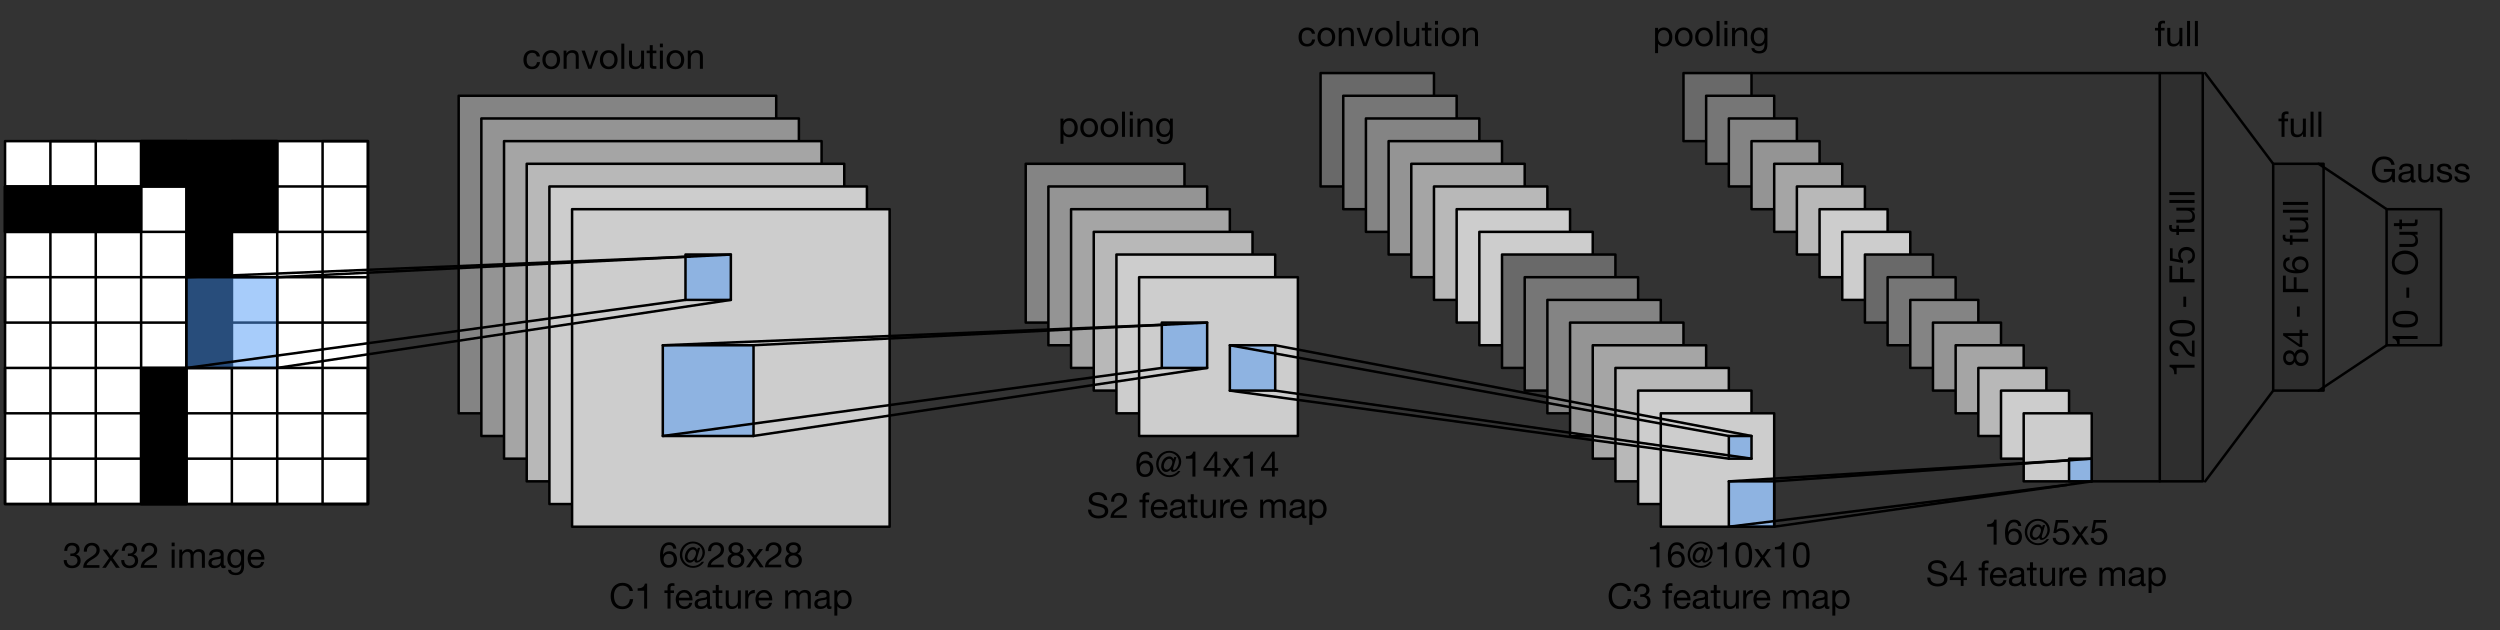 <svg xmlns="http://www.w3.org/2000/svg" xmlns:xlink="http://www.w3.org/1999/xlink" width="992pt" height="250pt" version="1.1" viewBox="0 0 992 250"><rect x="0" y="0" width="992" height="250" fill="#333333" stroke="none"/><defs><g><symbol id="glyph0-0" overflow="visible"><path style="stroke:none" d="M 5.719 -9.328 L 1.422 -9.328 L 1.422 -0.656 L 5.719 -0.656 Z M 6.438 -9.969 L 6.438 -0.016 L 0.719 -0.016 L 0.719 -9.969 Z M 6.438 -9.969"/></symbol><symbol id="glyph0-1" overflow="visible"><path style="stroke:none" d="M 3.047 -5.672 L 3.047 -4.656 C 3.273 -4.688 3.516 -4.703 3.766 -4.703 C 4.066 -4.703 4.344 -4.66 4.594 -4.578 C 4.852 -4.504 5.078 -4.383 5.266 -4.219 C 5.453 -4.051 5.598 -3.848 5.703 -3.609 C 5.816 -3.379 5.875 -3.109 5.875 -2.797 C 5.875 -2.504 5.816 -2.238 5.703 -2 C 5.586 -1.758 5.43 -1.555 5.234 -1.391 C 5.035 -1.223 4.805 -1.094 4.547 -1 C 4.285 -0.914 4.008 -0.875 3.719 -0.875 C 3.039 -0.875 2.523 -1.078 2.172 -1.484 C 1.816 -1.891 1.629 -2.414 1.609 -3.062 L 0.422 -3.062 C 0.41 -2.551 0.484 -2.094 0.641 -1.688 C 0.797 -1.289 1.016 -0.953 1.297 -0.672 C 1.586 -0.398 1.938 -0.191 2.344 -0.047 C 2.758 0.086 3.219 0.156 3.719 0.156 C 4.188 0.156 4.629 0.094 5.047 -0.031 C 5.461 -0.156 5.82 -0.344 6.125 -0.594 C 6.438 -0.852 6.68 -1.172 6.859 -1.547 C 7.047 -1.922 7.141 -2.359 7.141 -2.859 C 7.141 -3.453 6.992 -3.969 6.703 -4.406 C 6.41 -4.844 5.957 -5.129 5.344 -5.266 L 5.344 -5.297 C 5.738 -5.473 6.066 -5.734 6.328 -6.078 C 6.586 -6.422 6.719 -6.816 6.719 -7.266 C 6.719 -7.723 6.641 -8.117 6.484 -8.453 C 6.336 -8.785 6.129 -9.062 5.859 -9.281 C 5.586 -9.5 5.266 -9.66 4.891 -9.766 C 4.523 -9.867 4.129 -9.922 3.703 -9.922 C 3.203 -9.922 2.758 -9.844 2.375 -9.688 C 2 -9.531 1.688 -9.312 1.438 -9.031 C 1.188 -8.75 0.992 -8.41 0.859 -8.016 C 0.723 -7.629 0.645 -7.195 0.625 -6.719 L 1.812 -6.719 C 1.812 -7.008 1.848 -7.285 1.922 -7.547 C 2.004 -7.805 2.117 -8.035 2.266 -8.234 C 2.422 -8.43 2.617 -8.586 2.859 -8.703 C 3.098 -8.816 3.379 -8.875 3.703 -8.875 C 4.203 -8.875 4.617 -8.738 4.953 -8.469 C 5.285 -8.207 5.453 -7.812 5.453 -7.281 C 5.453 -7.02 5.398 -6.785 5.297 -6.578 C 5.203 -6.367 5.066 -6.195 4.891 -6.062 C 4.723 -5.926 4.523 -5.82 4.297 -5.75 C 4.066 -5.688 3.82 -5.656 3.562 -5.656 L 3.312 -5.656 C 3.27 -5.656 3.223 -5.656 3.172 -5.656 C 3.141 -5.656 3.098 -5.66 3.047 -5.672 Z M 3.047 -5.672"/></symbol><symbol id="glyph0-2" overflow="visible"><path style="stroke:none" d="M 0.609 -6.406 L 1.812 -6.406 C 1.801 -6.707 1.828 -7.004 1.891 -7.297 C 1.961 -7.586 2.078 -7.848 2.234 -8.078 C 2.398 -8.316 2.602 -8.508 2.844 -8.656 C 3.094 -8.801 3.391 -8.875 3.734 -8.875 C 3.992 -8.875 4.238 -8.832 4.469 -8.75 C 4.707 -8.664 4.91 -8.539 5.078 -8.375 C 5.254 -8.219 5.395 -8.031 5.5 -7.812 C 5.602 -7.594 5.656 -7.348 5.656 -7.078 C 5.656 -6.734 5.598 -6.43 5.484 -6.172 C 5.379 -5.91 5.223 -5.664 5.016 -5.438 C 4.805 -5.219 4.539 -5 4.219 -4.781 C 3.906 -4.562 3.539 -4.32 3.125 -4.062 C 2.781 -3.852 2.445 -3.629 2.125 -3.391 C 1.812 -3.16 1.523 -2.891 1.266 -2.578 C 1.016 -2.273 0.805 -1.914 0.641 -1.5 C 0.484 -1.082 0.383 -0.582 0.344 0 L 6.812 0 L 6.812 -1.047 L 1.719 -1.047 C 1.781 -1.359 1.898 -1.629 2.078 -1.859 C 2.266 -2.098 2.484 -2.32 2.734 -2.531 C 2.992 -2.738 3.273 -2.93 3.578 -3.109 C 3.891 -3.297 4.203 -3.484 4.516 -3.672 C 4.816 -3.867 5.113 -4.07 5.406 -4.281 C 5.695 -4.5 5.953 -4.738 6.172 -5 C 6.398 -5.27 6.582 -5.57 6.719 -5.906 C 6.852 -6.238 6.922 -6.625 6.922 -7.062 C 6.922 -7.531 6.836 -7.941 6.672 -8.297 C 6.504 -8.648 6.281 -8.945 6 -9.188 C 5.727 -9.426 5.398 -9.609 5.016 -9.734 C 4.641 -9.859 4.238 -9.922 3.812 -9.922 C 3.289 -9.922 2.82 -9.832 2.406 -9.656 C 2 -9.477 1.656 -9.234 1.375 -8.922 C 1.102 -8.609 0.898 -8.238 0.766 -7.812 C 0.641 -7.383 0.586 -6.914 0.609 -6.406 Z M 0.609 -6.406"/></symbol><symbol id="glyph0-3" overflow="visible"><path style="stroke:none" d="M 2.844 -3.812 L 0.125 0 L 1.562 0 L 3.578 -3 L 5.594 0 L 7.125 0 L 4.328 -3.906 L 6.812 -7.234 L 5.391 -7.234 L 3.578 -4.703 L 1.844 -7.234 L 0.328 -7.234 Z M 2.844 -3.812"/></symbol><symbol id="glyph0-4" overflow="visible"><path style="stroke:none"/></symbol><symbol id="glyph0-5" overflow="visible"><path style="stroke:none" d="M 2.156 -8.547 L 2.156 -10 L 0.969 -10 L 0.969 -8.547 Z M 0.969 -7.234 L 0.969 0 L 2.156 0 L 2.156 -7.234 Z M 0.969 -7.234"/></symbol><symbol id="glyph0-6" overflow="visible"><path style="stroke:none" d="M 0.891 -7.234 L 0.891 0 L 2.094 0 L 2.094 -4.516 C 2.094 -4.648 2.125 -4.82 2.188 -5.031 C 2.258 -5.238 2.375 -5.441 2.531 -5.641 C 2.688 -5.836 2.883 -6.004 3.125 -6.141 C 3.375 -6.285 3.672 -6.359 4.016 -6.359 C 4.285 -6.359 4.504 -6.316 4.672 -6.234 C 4.848 -6.16 4.988 -6.051 5.094 -5.906 C 5.195 -5.758 5.27 -5.586 5.312 -5.391 C 5.352 -5.191 5.375 -4.977 5.375 -4.75 L 5.375 0 L 6.562 0 L 6.562 -4.516 C 6.562 -5.066 6.727 -5.508 7.062 -5.844 C 7.406 -6.188 7.867 -6.359 8.453 -6.359 C 8.742 -6.359 8.977 -6.316 9.156 -6.234 C 9.344 -6.148 9.488 -6.035 9.594 -5.891 C 9.695 -5.742 9.766 -5.57 9.797 -5.375 C 9.836 -5.176 9.859 -4.969 9.859 -4.75 L 9.859 0 L 11.047 0 L 11.047 -5.312 C 11.047 -5.676 10.988 -5.988 10.875 -6.25 C 10.758 -6.52 10.594 -6.738 10.375 -6.906 C 10.164 -7.082 9.914 -7.207 9.625 -7.281 C 9.332 -7.363 9.004 -7.406 8.641 -7.406 C 8.16 -7.406 7.723 -7.297 7.328 -7.078 C 6.93 -6.867 6.613 -6.566 6.375 -6.172 C 6.219 -6.617 5.957 -6.938 5.594 -7.125 C 5.227 -7.312 4.82 -7.406 4.375 -7.406 C 3.363 -7.406 2.586 -6.992 2.047 -6.172 L 2.016 -6.172 L 2.016 -7.234 Z M 0.891 -7.234"/></symbol><symbol id="glyph0-7" overflow="visible"><path style="stroke:none" d="M 7.312 -0.031 C 7.102 0.094 6.816 0.156 6.453 0.156 C 6.141 0.156 5.895 0.07 5.719 -0.094 C 5.539 -0.27 5.453 -0.555 5.453 -0.953 C 5.117 -0.555 4.734 -0.27 4.297 -0.094 C 3.867 0.07 3.398 0.156 2.891 0.156 C 2.566 0.156 2.258 0.117 1.969 0.047 C 1.676 -0.023 1.422 -0.141 1.203 -0.297 C 0.984 -0.461 0.812 -0.672 0.688 -0.922 C 0.562 -1.18 0.5 -1.492 0.5 -1.859 C 0.5 -2.273 0.566 -2.613 0.703 -2.875 C 0.848 -3.133 1.035 -3.344 1.266 -3.5 C 1.492 -3.664 1.754 -3.789 2.047 -3.875 C 2.336 -3.957 2.641 -4.031 2.953 -4.094 C 3.273 -4.156 3.582 -4.203 3.875 -4.234 C 4.176 -4.266 4.438 -4.312 4.656 -4.375 C 4.883 -4.438 5.062 -4.523 5.188 -4.641 C 5.32 -4.754 5.391 -4.926 5.391 -5.156 C 5.391 -5.414 5.336 -5.625 5.234 -5.781 C 5.141 -5.938 5.016 -6.055 4.859 -6.141 C 4.711 -6.223 4.539 -6.281 4.344 -6.312 C 4.156 -6.344 3.969 -6.359 3.781 -6.359 C 3.281 -6.359 2.859 -6.258 2.516 -6.062 C 2.18 -5.875 2 -5.516 1.969 -4.984 L 0.781 -4.984 C 0.801 -5.43 0.895 -5.805 1.062 -6.109 C 1.227 -6.422 1.453 -6.672 1.734 -6.859 C 2.016 -7.055 2.332 -7.195 2.688 -7.281 C 3.051 -7.363 3.438 -7.406 3.844 -7.406 C 4.176 -7.406 4.504 -7.379 4.828 -7.328 C 5.148 -7.285 5.441 -7.191 5.703 -7.047 C 5.961 -6.898 6.172 -6.695 6.328 -6.438 C 6.484 -6.176 6.562 -5.836 6.562 -5.422 L 6.562 -1.688 C 6.562 -1.414 6.578 -1.211 6.609 -1.078 C 6.641 -0.941 6.75 -0.875 6.938 -0.875 C 7.039 -0.875 7.164 -0.898 7.312 -0.953 Z M 5.375 -3.734 C 5.227 -3.617 5.031 -3.535 4.781 -3.484 C 4.539 -3.441 4.285 -3.398 4.016 -3.359 C 3.754 -3.328 3.488 -3.289 3.219 -3.25 C 2.945 -3.207 2.703 -3.141 2.484 -3.047 C 2.273 -2.953 2.102 -2.816 1.969 -2.641 C 1.832 -2.473 1.766 -2.242 1.766 -1.953 C 1.766 -1.754 1.801 -1.586 1.875 -1.453 C 1.957 -1.316 2.062 -1.207 2.188 -1.125 C 2.312 -1.039 2.457 -0.977 2.625 -0.938 C 2.801 -0.895 2.977 -0.875 3.156 -0.875 C 3.551 -0.875 3.891 -0.926 4.172 -1.031 C 4.453 -1.145 4.68 -1.281 4.859 -1.438 C 5.035 -1.602 5.164 -1.781 5.25 -1.969 C 5.332 -2.164 5.375 -2.348 5.375 -2.516 Z M 5.375 -3.734"/></symbol><symbol id="glyph0-8" overflow="visible"><path style="stroke:none" d="M 7.141 -0.609 L 7.141 -7.234 L 6.016 -7.234 L 6.016 -6.203 L 6 -6.203 C 5.789 -6.598 5.492 -6.895 5.109 -7.094 C 4.723 -7.301 4.301 -7.406 3.844 -7.406 C 3.219 -7.406 2.691 -7.285 2.266 -7.047 C 1.836 -6.805 1.492 -6.504 1.234 -6.141 C 0.973 -5.773 0.785 -5.363 0.672 -4.906 C 0.555 -4.457 0.5 -4.016 0.5 -3.578 C 0.5 -3.086 0.566 -2.617 0.703 -2.172 C 0.836 -1.734 1.039 -1.348 1.312 -1.016 C 1.582 -0.68 1.914 -0.414 2.312 -0.219 C 2.719 -0.031 3.191 0.062 3.734 0.062 C 4.203 0.062 4.645 -0.039 5.062 -0.25 C 5.477 -0.457 5.785 -0.785 5.984 -1.234 L 6.016 -1.234 L 6.016 -0.75 C 6.016 -0.352 5.973 0.008 5.891 0.344 C 5.816 0.688 5.691 0.973 5.516 1.203 C 5.336 1.441 5.113 1.629 4.844 1.766 C 4.57 1.898 4.238 1.969 3.844 1.969 C 3.656 1.969 3.453 1.945 3.234 1.906 C 3.016 1.863 2.812 1.797 2.625 1.703 C 2.445 1.609 2.297 1.488 2.172 1.344 C 2.047 1.195 1.977 1.016 1.969 0.797 L 0.781 0.797 C 0.801 1.191 0.906 1.523 1.094 1.797 C 1.281 2.066 1.516 2.285 1.797 2.453 C 2.078 2.617 2.395 2.738 2.75 2.812 C 3.102 2.883 3.445 2.922 3.781 2.922 C 4.938 2.922 5.785 2.625 6.328 2.031 C 6.867 1.445 7.141 0.566 7.141 -0.609 Z M 3.812 -0.969 C 3.414 -0.969 3.086 -1.047 2.828 -1.203 C 2.566 -1.367 2.352 -1.582 2.188 -1.844 C 2.031 -2.113 1.922 -2.41 1.859 -2.734 C 1.797 -3.066 1.766 -3.395 1.766 -3.719 C 1.766 -4.062 1.801 -4.391 1.875 -4.703 C 1.957 -5.023 2.082 -5.305 2.25 -5.547 C 2.426 -5.797 2.648 -5.992 2.922 -6.141 C 3.191 -6.285 3.52 -6.359 3.906 -6.359 C 4.281 -6.359 4.598 -6.281 4.859 -6.125 C 5.117 -5.977 5.328 -5.781 5.484 -5.531 C 5.648 -5.289 5.77 -5.016 5.844 -4.703 C 5.926 -4.391 5.969 -4.078 5.969 -3.766 C 5.969 -3.43 5.926 -3.094 5.844 -2.75 C 5.758 -2.414 5.633 -2.113 5.469 -1.844 C 5.301 -1.582 5.078 -1.367 4.797 -1.203 C 4.523 -1.047 4.195 -0.969 3.812 -0.969 Z M 3.812 -0.969"/></symbol><symbol id="glyph0-9" overflow="visible"><path style="stroke:none" d="M 5.922 -4.312 L 1.766 -4.312 C 1.785 -4.594 1.844 -4.852 1.938 -5.094 C 2.039 -5.344 2.18 -5.562 2.359 -5.75 C 2.535 -5.938 2.75 -6.082 3 -6.188 C 3.25 -6.301 3.531 -6.359 3.844 -6.359 C 4.133 -6.359 4.406 -6.301 4.656 -6.188 C 4.906 -6.082 5.117 -5.938 5.297 -5.75 C 5.484 -5.57 5.629 -5.359 5.734 -5.109 C 5.836 -4.859 5.898 -4.594 5.922 -4.312 Z M 7.062 -2.297 L 5.891 -2.297 C 5.785 -1.816 5.57 -1.457 5.25 -1.219 C 4.938 -0.988 4.523 -0.875 4.016 -0.875 C 3.629 -0.875 3.289 -0.941 3 -1.078 C 2.707 -1.211 2.469 -1.391 2.281 -1.609 C 2.094 -1.828 1.957 -2.078 1.875 -2.359 C 1.789 -2.641 1.754 -2.941 1.766 -3.266 L 7.188 -3.266 C 7.195 -3.703 7.156 -4.16 7.062 -4.641 C 6.969 -5.129 6.789 -5.578 6.531 -5.984 C 6.27 -6.398 5.926 -6.738 5.5 -7 C 5.082 -7.27 4.551 -7.406 3.906 -7.406 C 3.406 -7.406 2.945 -7.312 2.531 -7.125 C 2.125 -6.938 1.77 -6.676 1.469 -6.344 C 1.164 -6.008 0.926 -5.613 0.75 -5.156 C 0.582 -4.695 0.5 -4.191 0.5 -3.641 C 0.52 -3.086 0.602 -2.578 0.75 -2.109 C 0.895 -1.641 1.109 -1.238 1.391 -0.906 C 1.68 -0.57 2.039 -0.312 2.469 -0.125 C 2.895 0.062 3.395 0.156 3.969 0.156 C 4.789 0.156 5.473 -0.047 6.016 -0.453 C 6.555 -0.867 6.906 -1.484 7.062 -2.297 Z M 7.062 -2.297"/></symbol><symbol id="glyph0-10" overflow="visible"><path style="stroke:none" d="M 5.797 -7.391 L 6.984 -7.391 C 6.91 -8.211 6.629 -8.836 6.141 -9.266 C 5.66 -9.703 5.008 -9.922 4.188 -9.922 C 3.477 -9.922 2.891 -9.77 2.422 -9.469 C 1.953 -9.176 1.578 -8.781 1.297 -8.281 C 1.016 -7.789 0.816 -7.223 0.703 -6.578 C 0.586 -5.941 0.531 -5.285 0.531 -4.609 C 0.531 -4.086 0.566 -3.547 0.641 -2.984 C 0.723 -2.422 0.883 -1.906 1.125 -1.438 C 1.375 -0.969 1.723 -0.582 2.172 -0.281 C 2.617 0.008 3.211 0.156 3.953 0.156 C 4.578 0.156 5.098 0.051 5.516 -0.156 C 5.941 -0.363 6.285 -0.629 6.547 -0.953 C 6.805 -1.273 6.988 -1.633 7.094 -2.031 C 7.207 -2.426 7.266 -2.801 7.266 -3.156 C 7.266 -3.613 7.191 -4.039 7.047 -4.438 C 6.91 -4.832 6.711 -5.172 6.453 -5.453 C 6.203 -5.742 5.883 -5.973 5.5 -6.141 C 5.125 -6.305 4.703 -6.391 4.234 -6.391 C 3.691 -6.391 3.211 -6.285 2.797 -6.078 C 2.379 -5.867 2.031 -5.535 1.75 -5.078 L 1.719 -5.109 C 1.727 -5.492 1.766 -5.906 1.828 -6.344 C 1.898 -6.781 2.02 -7.188 2.188 -7.562 C 2.363 -7.945 2.602 -8.258 2.906 -8.5 C 3.219 -8.75 3.625 -8.875 4.125 -8.875 C 4.602 -8.875 4.988 -8.738 5.281 -8.469 C 5.57 -8.195 5.742 -7.836 5.797 -7.391 Z M 4 -5.328 C 4.344 -5.328 4.641 -5.266 4.891 -5.141 C 5.141 -5.023 5.348 -4.867 5.516 -4.672 C 5.68 -4.473 5.801 -4.234 5.875 -3.953 C 5.957 -3.68 6 -3.391 6 -3.078 C 6 -2.785 5.953 -2.504 5.859 -2.234 C 5.773 -1.973 5.648 -1.738 5.484 -1.531 C 5.316 -1.332 5.109 -1.172 4.859 -1.047 C 4.617 -0.93 4.332 -0.875 4 -0.875 C 3.676 -0.875 3.383 -0.93 3.125 -1.047 C 2.875 -1.172 2.66 -1.328 2.484 -1.516 C 2.305 -1.711 2.172 -1.945 2.078 -2.219 C 1.992 -2.488 1.953 -2.781 1.953 -3.094 C 1.953 -3.406 1.992 -3.695 2.078 -3.969 C 2.172 -4.238 2.305 -4.473 2.484 -4.672 C 2.66 -4.879 2.875 -5.039 3.125 -5.156 C 3.375 -5.27 3.664 -5.328 4 -5.328 Z M 4 -5.328"/></symbol><symbol id="glyph0-11" overflow="visible"><path style="stroke:none" d="M 7.469 -3.781 L 8.656 -7.75 L 7.766 -7.75 L 7.453 -6.875 C 7.285 -7.289 7.062 -7.582 6.781 -7.75 C 6.508 -7.926 6.207 -8.016 5.875 -8.016 C 5.383 -8.016 4.938 -7.898 4.531 -7.672 C 4.125 -7.441 3.773 -7.141 3.484 -6.766 C 3.203 -6.391 2.984 -5.961 2.828 -5.484 C 2.672 -5.016 2.594 -4.535 2.594 -4.047 C 2.594 -3.734 2.641 -3.441 2.734 -3.172 C 2.836 -2.898 2.973 -2.664 3.141 -2.469 C 3.316 -2.281 3.523 -2.125 3.766 -2 C 4.016 -1.883 4.289 -1.828 4.594 -1.828 C 4.938 -1.828 5.254 -1.922 5.547 -2.109 C 5.848 -2.305 6.109 -2.523 6.328 -2.766 L 6.375 -2.766 C 6.383 -2.461 6.473 -2.234 6.641 -2.078 C 6.816 -1.93 7.023 -1.859 7.266 -1.859 C 7.586 -1.859 7.941 -1.957 8.328 -2.156 C 8.711 -2.352 9.066 -2.629 9.391 -2.984 C 9.723 -3.336 10 -3.766 10.219 -4.266 C 10.438 -4.766 10.547 -5.316 10.547 -5.922 C 10.547 -6.555 10.414 -7.133 10.156 -7.656 C 9.906 -8.188 9.562 -8.641 9.125 -9.016 C 8.695 -9.398 8.191 -9.695 7.609 -9.906 C 7.035 -10.125 6.426 -10.234 5.781 -10.234 C 5.07 -10.234 4.398 -10.098 3.766 -9.828 C 3.141 -9.555 2.586 -9.188 2.109 -8.719 C 1.641 -8.25 1.27 -7.695 1 -7.062 C 0.727 -6.438 0.594 -5.766 0.594 -5.047 C 0.594 -4.297 0.727 -3.598 1 -2.953 C 1.27 -2.316 1.641 -1.766 2.109 -1.297 C 2.578 -0.828 3.129 -0.457 3.766 -0.188 C 4.41 0.082 5.102 0.219 5.844 0.219 C 6.289 0.219 6.727 0.164 7.156 0.062 C 7.582 -0.039 7.984 -0.195 8.359 -0.406 C 8.742 -0.625 9.094 -0.883 9.406 -1.188 C 9.727 -1.488 10 -1.832 10.219 -2.219 L 9.344 -2.219 C 8.938 -1.707 8.422 -1.297 7.797 -0.984 C 7.18 -0.68 6.535 -0.531 5.859 -0.531 C 5.273 -0.531 4.723 -0.645 4.203 -0.875 C 3.68 -1.102 3.219 -1.414 2.812 -1.812 C 2.414 -2.207 2.102 -2.676 1.875 -3.219 C 1.656 -3.758 1.547 -4.344 1.547 -4.969 C 1.547 -5.582 1.656 -6.16 1.875 -6.703 C 2.094 -7.242 2.391 -7.719 2.766 -8.125 C 3.148 -8.539 3.602 -8.867 4.125 -9.109 C 4.645 -9.348 5.203 -9.469 5.797 -9.469 C 6.285 -9.469 6.754 -9.379 7.203 -9.203 C 7.66 -9.035 8.066 -8.797 8.422 -8.484 C 8.773 -8.172 9.055 -7.789 9.266 -7.344 C 9.484 -6.895 9.594 -6.398 9.594 -5.859 C 9.594 -5.484 9.531 -5.102 9.406 -4.719 C 9.281 -4.332 9.125 -3.984 8.938 -3.672 C 8.758 -3.367 8.555 -3.117 8.328 -2.922 C 8.098 -2.723 7.875 -2.625 7.656 -2.625 C 7.438 -2.625 7.328 -2.77 7.328 -3.062 C 7.328 -3.164 7.344 -3.281 7.375 -3.406 C 7.406 -3.531 7.438 -3.656 7.469 -3.781 Z M 5.875 -7.062 C 6.031 -7.062 6.176 -7.023 6.312 -6.953 C 6.445 -6.879 6.566 -6.785 6.672 -6.672 C 6.773 -6.555 6.859 -6.414 6.922 -6.25 C 6.984 -6.094 7.016 -5.93 7.016 -5.766 C 7.016 -5.473 6.957 -5.156 6.844 -4.812 C 6.727 -4.469 6.57 -4.145 6.375 -3.844 C 6.188 -3.539 5.961 -3.285 5.703 -3.078 C 5.441 -2.879 5.156 -2.781 4.844 -2.781 C 4.488 -2.781 4.195 -2.91 3.969 -3.172 C 3.75 -3.43 3.641 -3.754 3.641 -4.141 C 3.641 -4.453 3.691 -4.773 3.797 -5.109 C 3.91 -5.453 4.066 -5.77 4.266 -6.062 C 4.461 -6.352 4.695 -6.594 4.969 -6.781 C 5.25 -6.969 5.551 -7.062 5.875 -7.062 Z M 5.875 -7.062"/></symbol><symbol id="glyph0-12" overflow="visible"><path style="stroke:none" d="M 2.172 -7.344 C 2.172 -7.602 2.219 -7.82 2.312 -8 C 2.406 -8.188 2.523 -8.348 2.672 -8.484 C 2.828 -8.617 3.016 -8.719 3.234 -8.781 C 3.453 -8.844 3.676 -8.875 3.906 -8.875 C 4.395 -8.875 4.797 -8.742 5.109 -8.484 C 5.422 -8.234 5.578 -7.852 5.578 -7.344 C 5.578 -6.844 5.422 -6.453 5.109 -6.172 C 4.797 -5.891 4.406 -5.75 3.938 -5.75 C 3.688 -5.75 3.453 -5.781 3.234 -5.844 C 3.023 -5.914 2.844 -6.016 2.688 -6.141 C 2.531 -6.273 2.406 -6.441 2.312 -6.641 C 2.219 -6.836 2.172 -7.07 2.172 -7.344 Z M 0.906 -7.391 C 0.906 -6.941 1.031 -6.531 1.281 -6.156 C 1.539 -5.781 1.879 -5.504 2.297 -5.328 C 1.734 -5.141 1.301 -4.828 1 -4.391 C 0.707 -3.953 0.562 -3.441 0.562 -2.859 C 0.562 -2.348 0.645 -1.906 0.812 -1.531 C 0.988 -1.156 1.227 -0.836 1.531 -0.578 C 1.832 -0.328 2.188 -0.141 2.594 -0.016 C 3.008 0.098 3.457 0.156 3.938 0.156 C 4.395 0.156 4.82 0.094 5.219 -0.031 C 5.625 -0.164 5.973 -0.363 6.266 -0.625 C 6.555 -0.883 6.785 -1.195 6.953 -1.562 C 7.129 -1.938 7.219 -2.367 7.219 -2.859 C 7.219 -3.473 7.07 -3.988 6.781 -4.406 C 6.5 -4.832 6.055 -5.141 5.453 -5.328 C 5.879 -5.516 6.211 -5.789 6.453 -6.156 C 6.703 -6.531 6.828 -6.941 6.828 -7.391 C 6.828 -7.711 6.77 -8.023 6.656 -8.328 C 6.551 -8.629 6.379 -8.895 6.141 -9.125 C 5.898 -9.363 5.586 -9.555 5.203 -9.703 C 4.828 -9.848 4.367 -9.922 3.828 -9.922 C 3.441 -9.922 3.07 -9.863 2.719 -9.75 C 2.375 -9.645 2.066 -9.484 1.797 -9.266 C 1.523 -9.055 1.305 -8.797 1.141 -8.484 C 0.984 -8.172 0.906 -7.805 0.906 -7.391 Z M 1.812 -2.797 C 1.812 -3.086 1.863 -3.348 1.969 -3.578 C 2.082 -3.816 2.234 -4.02 2.422 -4.188 C 2.617 -4.352 2.844 -4.477 3.094 -4.562 C 3.352 -4.656 3.629 -4.703 3.922 -4.703 C 4.203 -4.703 4.461 -4.648 4.703 -4.547 C 4.953 -4.453 5.172 -4.32 5.359 -4.156 C 5.547 -3.988 5.691 -3.789 5.797 -3.562 C 5.91 -3.332 5.969 -3.082 5.969 -2.812 C 5.969 -2.531 5.914 -2.27 5.812 -2.031 C 5.719 -1.801 5.578 -1.598 5.391 -1.422 C 5.211 -1.254 5 -1.117 4.75 -1.016 C 4.5 -0.922 4.227 -0.875 3.938 -0.875 C 3.32 -0.875 2.812 -1.047 2.406 -1.391 C 2.008 -1.734 1.812 -2.203 1.812 -2.797 Z M 1.812 -2.797"/></symbol><symbol id="glyph0-13" overflow="visible"><path style="stroke:none" d="M 8.125 -6.984 L 9.453 -6.984 C 9.379 -7.516 9.219 -7.984 8.969 -8.391 C 8.727 -8.797 8.426 -9.133 8.062 -9.406 C 7.695 -9.676 7.281 -9.879 6.812 -10.016 C 6.352 -10.16 5.859 -10.234 5.328 -10.234 C 4.566 -10.234 3.891 -10.094 3.297 -9.812 C 2.703 -9.539 2.207 -9.164 1.812 -8.688 C 1.414 -8.219 1.113 -7.66 0.906 -7.016 C 0.707 -6.379 0.609 -5.695 0.609 -4.969 C 0.609 -4.238 0.703 -3.555 0.891 -2.922 C 1.078 -2.285 1.363 -1.734 1.75 -1.266 C 2.133 -0.805 2.613 -0.441 3.188 -0.172 C 3.77 0.086 4.445 0.219 5.219 0.219 C 6.5 0.219 7.508 -0.129 8.25 -0.828 C 8.988 -1.523 9.422 -2.504 9.547 -3.766 L 8.219 -3.766 C 8.188 -3.359 8.098 -2.977 7.953 -2.625 C 7.816 -2.27 7.625 -1.961 7.375 -1.703 C 7.133 -1.441 6.844 -1.238 6.5 -1.094 C 6.156 -0.945 5.766 -0.875 5.328 -0.875 C 4.734 -0.875 4.223 -0.984 3.797 -1.203 C 3.367 -1.43 3.016 -1.734 2.734 -2.109 C 2.461 -2.492 2.258 -2.941 2.125 -3.453 C 2 -3.961 1.938 -4.5 1.938 -5.062 C 1.938 -5.594 2 -6.098 2.125 -6.578 C 2.258 -7.066 2.461 -7.5 2.734 -7.875 C 3.016 -8.25 3.363 -8.547 3.781 -8.766 C 4.207 -8.992 4.719 -9.109 5.312 -9.109 C 6.02 -9.109 6.625 -8.93 7.125 -8.578 C 7.633 -8.223 7.969 -7.691 8.125 -6.984 Z M 8.125 -6.984"/></symbol><symbol id="glyph0-14" overflow="visible"><path style="stroke:none" d="M 4.984 0 L 4.984 -9.922 L 4.078 -9.922 C 4.004 -9.547 3.879 -9.238 3.703 -9 C 3.523 -8.758 3.305 -8.566 3.047 -8.422 C 2.797 -8.285 2.508 -8.191 2.188 -8.141 C 1.875 -8.086 1.551 -8.062 1.219 -8.062 L 1.219 -7.109 L 3.797 -7.109 L 3.797 0 Z M 4.984 0"/></symbol><symbol id="glyph0-15" overflow="visible"><path style="stroke:none" d="M 1.391 -6.188 L 1.391 0 L 2.578 0 L 2.578 -6.188 L 3.969 -6.188 L 3.969 -7.234 L 2.578 -7.234 L 2.578 -8.25 C 2.578 -8.562 2.656 -8.773 2.812 -8.891 C 2.969 -9.004 3.191 -9.062 3.484 -9.062 C 3.586 -9.062 3.695 -9.051 3.812 -9.031 C 3.938 -9.02 4.051 -8.992 4.156 -8.953 L 4.156 -10 C 4.039 -10.031 3.91 -10.055 3.766 -10.078 C 3.629 -10.098 3.504 -10.109 3.391 -10.109 C 2.734 -10.109 2.234 -9.957 1.891 -9.656 C 1.555 -9.352 1.391 -8.906 1.391 -8.312 L 1.391 -7.234 L 0.172 -7.234 L 0.172 -6.188 Z M 1.391 -6.188"/></symbol><symbol id="glyph0-16" overflow="visible"><path style="stroke:none" d="M 2.547 -7.234 L 2.547 -9.406 L 1.359 -9.406 L 1.359 -7.234 L 0.125 -7.234 L 0.125 -6.188 L 1.359 -6.188 L 1.359 -1.578 C 1.359 -1.242 1.391 -0.973 1.453 -0.766 C 1.516 -0.566 1.613 -0.41 1.75 -0.297 C 1.883 -0.18 2.062 -0.102 2.281 -0.062 C 2.508 -0.02 2.773 0 3.078 0 L 3.984 0 L 3.984 -1.047 L 3.438 -1.047 C 3.25 -1.047 3.098 -1.051 2.984 -1.062 C 2.867 -1.082 2.781 -1.113 2.719 -1.156 C 2.656 -1.207 2.609 -1.273 2.578 -1.359 C 2.555 -1.441 2.547 -1.551 2.547 -1.688 L 2.547 -6.188 L 3.984 -6.188 L 3.984 -7.234 Z M 2.547 -7.234"/></symbol><symbol id="glyph0-17" overflow="visible"><path style="stroke:none" d="M 6.891 0 L 6.891 -7.234 L 5.703 -7.234 L 5.703 -3.156 C 5.703 -2.82 5.656 -2.516 5.562 -2.234 C 5.477 -1.961 5.348 -1.723 5.172 -1.516 C 4.992 -1.316 4.77 -1.16 4.5 -1.047 C 4.238 -0.93 3.926 -0.875 3.562 -0.875 C 3.102 -0.875 2.742 -1.004 2.484 -1.266 C 2.223 -1.535 2.094 -1.895 2.094 -2.344 L 2.094 -7.234 L 0.891 -7.234 L 0.891 -2.484 C 0.891 -2.086 0.93 -1.727 1.016 -1.406 C 1.098 -1.082 1.234 -0.801 1.422 -0.562 C 1.617 -0.332 1.875 -0.156 2.188 -0.031 C 2.508 0.094 2.91 0.156 3.391 0.156 C 3.922 0.156 4.379 0.051 4.766 -0.156 C 5.16 -0.363 5.484 -0.691 5.734 -1.141 L 5.766 -1.141 L 5.766 0 Z M 6.891 0"/></symbol><symbol id="glyph0-18" overflow="visible"><path style="stroke:none" d="M 0.859 -7.234 L 0.859 0 L 2.047 0 L 2.047 -3.219 C 2.047 -3.688 2.094 -4.098 2.188 -4.453 C 2.281 -4.816 2.426 -5.125 2.625 -5.375 C 2.832 -5.625 3.102 -5.812 3.438 -5.938 C 3.781 -6.07 4.188 -6.141 4.656 -6.141 L 4.656 -7.406 C 4.02 -7.426 3.488 -7.297 3.062 -7.016 C 2.645 -6.734 2.289 -6.301 2 -5.719 L 1.969 -5.719 L 1.969 -7.234 Z M 0.859 -7.234"/></symbol><symbol id="glyph0-19" overflow="visible"><path style="stroke:none" d="M 0.938 -7.234 L 0.938 2.766 L 2.125 2.766 L 2.125 -0.969 L 2.156 -0.969 C 2.289 -0.75 2.453 -0.566 2.641 -0.422 C 2.828 -0.273 3.023 -0.16 3.234 -0.078 C 3.453 0.004 3.672 0.062 3.891 0.094 C 4.117 0.133 4.32 0.156 4.5 0.156 C 5.039 0.156 5.52 0.055 5.938 -0.141 C 6.352 -0.336 6.695 -0.602 6.969 -0.938 C 7.25 -1.281 7.457 -1.68 7.594 -2.141 C 7.727 -2.598 7.797 -3.082 7.797 -3.594 C 7.797 -4.113 7.723 -4.598 7.578 -5.047 C 7.441 -5.504 7.234 -5.91 6.953 -6.266 C 6.68 -6.617 6.336 -6.895 5.922 -7.094 C 5.516 -7.301 5.031 -7.406 4.469 -7.406 C 3.957 -7.406 3.492 -7.312 3.078 -7.125 C 2.66 -6.945 2.352 -6.66 2.156 -6.266 L 2.125 -6.266 L 2.125 -7.234 Z M 6.531 -3.688 C 6.531 -3.332 6.492 -2.984 6.422 -2.641 C 6.348 -2.305 6.227 -2.008 6.062 -1.75 C 5.895 -1.488 5.672 -1.273 5.391 -1.109 C 5.117 -0.953 4.781 -0.875 4.375 -0.875 C 3.957 -0.875 3.602 -0.953 3.312 -1.109 C 3.031 -1.266 2.797 -1.469 2.609 -1.719 C 2.43 -1.969 2.301 -2.258 2.219 -2.594 C 2.133 -2.926 2.094 -3.27 2.094 -3.625 C 2.094 -3.957 2.129 -4.285 2.203 -4.609 C 2.285 -4.941 2.414 -5.234 2.594 -5.484 C 2.77 -5.742 3 -5.953 3.281 -6.109 C 3.562 -6.273 3.898 -6.359 4.297 -6.359 C 4.68 -6.359 5.016 -6.281 5.297 -6.125 C 5.578 -5.977 5.805 -5.781 5.984 -5.531 C 6.172 -5.281 6.305 -4.992 6.391 -4.672 C 6.484 -4.348 6.531 -4.02 6.531 -3.688 Z M 6.531 -3.688"/></symbol><symbol id="glyph0-20" overflow="visible"><path style="stroke:none" d="M 4.75 -3.375 L 1.406 -3.375 L 4.719 -8.234 L 4.75 -8.234 Z M 5.859 -3.375 L 5.859 -9.922 L 4.906 -9.922 L 0.391 -3.469 L 0.391 -2.328 L 4.75 -2.328 L 4.75 0 L 5.859 0 L 5.859 -2.328 L 7.203 -2.328 L 7.203 -3.375 Z M 5.859 -3.375"/></symbol><symbol id="glyph0-21" overflow="visible"><path style="stroke:none" d="M 6.875 -7.062 L 8.141 -7.062 C 8.117 -7.613 8.008 -8.086 7.812 -8.484 C 7.625 -8.891 7.363 -9.223 7.031 -9.484 C 6.695 -9.742 6.312 -9.93 5.875 -10.047 C 5.438 -10.172 4.961 -10.234 4.453 -10.234 C 3.992 -10.234 3.547 -10.176 3.109 -10.062 C 2.68 -9.945 2.297 -9.77 1.953 -9.531 C 1.609 -9.289 1.332 -8.984 1.125 -8.609 C 0.926 -8.242 0.828 -7.812 0.828 -7.312 C 0.828 -6.852 0.914 -6.473 1.094 -6.172 C 1.281 -5.867 1.523 -5.617 1.828 -5.422 C 2.129 -5.234 2.473 -5.078 2.859 -4.953 C 3.242 -4.836 3.633 -4.734 4.031 -4.641 C 4.426 -4.555 4.812 -4.473 5.188 -4.391 C 5.57 -4.305 5.914 -4.195 6.219 -4.062 C 6.52 -3.926 6.758 -3.75 6.938 -3.531 C 7.125 -3.32 7.219 -3.047 7.219 -2.703 C 7.219 -2.336 7.145 -2.035 7 -1.797 C 6.852 -1.566 6.656 -1.383 6.406 -1.25 C 6.164 -1.113 5.895 -1.016 5.594 -0.953 C 5.289 -0.898 4.988 -0.875 4.688 -0.875 C 4.312 -0.875 3.945 -0.922 3.594 -1.016 C 3.238 -1.109 2.926 -1.254 2.656 -1.453 C 2.395 -1.648 2.18 -1.898 2.016 -2.203 C 1.859 -2.504 1.781 -2.867 1.781 -3.297 L 0.516 -3.297 C 0.516 -2.68 0.625 -2.148 0.844 -1.703 C 1.062 -1.266 1.359 -0.906 1.734 -0.625 C 2.117 -0.344 2.562 -0.133 3.062 0 C 3.562 0.145 4.086 0.219 4.641 0.219 C 5.098 0.219 5.555 0.164 6.016 0.062 C 6.484 -0.039 6.906 -0.211 7.281 -0.453 C 7.656 -0.691 7.957 -1 8.188 -1.375 C 8.426 -1.758 8.547 -2.219 8.547 -2.75 C 8.547 -3.238 8.457 -3.645 8.281 -3.969 C 8.102 -4.301 7.859 -4.57 7.547 -4.781 C 7.242 -5 6.898 -5.172 6.516 -5.297 C 6.141 -5.422 5.754 -5.531 5.359 -5.625 C 4.961 -5.719 4.57 -5.801 4.188 -5.875 C 3.801 -5.957 3.457 -6.062 3.156 -6.188 C 2.852 -6.312 2.609 -6.469 2.422 -6.656 C 2.242 -6.844 2.156 -7.094 2.156 -7.406 C 2.156 -7.727 2.219 -8 2.344 -8.219 C 2.469 -8.438 2.633 -8.613 2.844 -8.75 C 3.051 -8.883 3.289 -8.977 3.562 -9.031 C 3.832 -9.082 4.109 -9.109 4.391 -9.109 C 5.086 -9.109 5.656 -8.945 6.094 -8.625 C 6.539 -8.301 6.801 -7.781 6.875 -7.062 Z M 6.875 -7.062"/></symbol><symbol id="glyph0-22" overflow="visible"><path style="stroke:none" d="M 1.844 -4.891 C 1.844 -5.129 1.844 -5.395 1.844 -5.688 C 1.852 -5.977 1.879 -6.27 1.922 -6.562 C 1.961 -6.863 2.02 -7.156 2.094 -7.438 C 2.176 -7.719 2.297 -7.961 2.453 -8.172 C 2.609 -8.379 2.801 -8.547 3.031 -8.672 C 3.27 -8.805 3.555 -8.875 3.891 -8.875 C 4.223 -8.875 4.504 -8.805 4.734 -8.672 C 4.973 -8.547 5.172 -8.379 5.328 -8.172 C 5.484 -7.961 5.598 -7.719 5.672 -7.438 C 5.754 -7.156 5.816 -6.863 5.859 -6.562 C 5.898 -6.27 5.922 -5.977 5.922 -5.688 C 5.93 -5.395 5.938 -5.129 5.938 -4.891 C 5.938 -4.516 5.922 -4.094 5.891 -3.625 C 5.867 -3.164 5.797 -2.734 5.672 -2.328 C 5.547 -1.922 5.344 -1.578 5.062 -1.297 C 4.781 -1.016 4.391 -0.875 3.891 -0.875 C 3.391 -0.875 3 -1.016 2.719 -1.297 C 2.438 -1.578 2.234 -1.922 2.109 -2.328 C 1.984 -2.734 1.906 -3.164 1.875 -3.625 C 1.852 -4.094 1.844 -4.516 1.844 -4.891 Z M 0.594 -4.875 C 0.594 -4.508 0.598 -4.129 0.609 -3.734 C 0.629 -3.348 0.676 -2.969 0.75 -2.594 C 0.832 -2.219 0.941 -1.863 1.078 -1.531 C 1.211 -1.195 1.398 -0.906 1.641 -0.656 C 1.891 -0.406 2.195 -0.207 2.562 -0.062 C 2.938 0.082 3.379 0.156 3.891 0.156 C 4.41 0.156 4.852 0.082 5.219 -0.062 C 5.582 -0.207 5.883 -0.406 6.125 -0.656 C 6.375 -0.906 6.566 -1.195 6.703 -1.531 C 6.848 -1.863 6.957 -2.219 7.031 -2.594 C 7.102 -2.969 7.148 -3.348 7.172 -3.734 C 7.191 -4.129 7.203 -4.508 7.203 -4.875 C 7.203 -5.238 7.191 -5.613 7.172 -6 C 7.148 -6.395 7.102 -6.781 7.031 -7.156 C 6.957 -7.531 6.848 -7.883 6.703 -8.219 C 6.566 -8.551 6.375 -8.844 6.125 -9.094 C 5.883 -9.352 5.578 -9.555 5.203 -9.703 C 4.836 -9.848 4.398 -9.922 3.891 -9.922 C 3.379 -9.922 2.938 -9.848 2.562 -9.703 C 2.195 -9.555 1.891 -9.352 1.641 -9.094 C 1.398 -8.844 1.211 -8.551 1.078 -8.219 C 0.941 -7.883 0.832 -7.531 0.75 -7.156 C 0.676 -6.781 0.629 -6.395 0.609 -6 C 0.598 -5.613 0.594 -5.238 0.594 -4.875 Z M 0.594 -4.875"/></symbol><symbol id="glyph0-23" overflow="visible"><path style="stroke:none" d="M 6.578 -8.703 L 6.578 -9.766 L 1.688 -9.766 L 0.75 -4.609 L 1.781 -4.547 C 2.008 -4.828 2.273 -5.051 2.578 -5.219 C 2.879 -5.395 3.227 -5.484 3.625 -5.484 C 3.957 -5.484 4.258 -5.426 4.531 -5.312 C 4.812 -5.207 5.051 -5.051 5.25 -4.844 C 5.445 -4.645 5.598 -4.406 5.703 -4.125 C 5.805 -3.852 5.859 -3.555 5.859 -3.234 C 5.859 -2.836 5.801 -2.492 5.688 -2.203 C 5.582 -1.91 5.43 -1.664 5.234 -1.469 C 5.047 -1.27 4.82 -1.117 4.562 -1.016 C 4.312 -0.922 4.047 -0.875 3.766 -0.875 C 3.461 -0.875 3.188 -0.914 2.938 -1 C 2.695 -1.094 2.484 -1.223 2.297 -1.391 C 2.117 -1.555 1.973 -1.75 1.859 -1.969 C 1.754 -2.188 1.695 -2.422 1.688 -2.672 L 0.484 -2.672 C 0.492 -2.223 0.582 -1.82 0.75 -1.469 C 0.926 -1.113 1.156 -0.816 1.438 -0.578 C 1.727 -0.336 2.062 -0.156 2.438 -0.031 C 2.82 0.094 3.227 0.156 3.656 0.156 C 4.227 0.156 4.734 0.066 5.172 -0.109 C 5.609 -0.297 5.969 -0.539 6.25 -0.844 C 6.539 -1.156 6.758 -1.508 6.906 -1.906 C 7.051 -2.301 7.125 -2.711 7.125 -3.141 C 7.125 -3.703 7.039 -4.195 6.875 -4.625 C 6.707 -5.051 6.477 -5.406 6.188 -5.688 C 5.895 -5.977 5.551 -6.191 5.156 -6.328 C 4.77 -6.461 4.359 -6.531 3.922 -6.531 C 3.586 -6.531 3.25 -6.473 2.906 -6.359 C 2.562 -6.242 2.285 -6.066 2.078 -5.828 L 2.047 -5.859 L 2.578 -8.703 Z M 6.578 -8.703"/></symbol><symbol id="glyph0-24" overflow="visible"><path style="stroke:none" d="M 5.812 -4.906 L 7.047 -4.906 C 6.992 -5.344 6.879 -5.719 6.703 -6.031 C 6.523 -6.344 6.297 -6.598 6.016 -6.797 C 5.742 -7.004 5.426 -7.156 5.062 -7.25 C 4.707 -7.352 4.328 -7.406 3.922 -7.406 C 3.348 -7.406 2.848 -7.301 2.422 -7.094 C 1.992 -6.895 1.633 -6.617 1.344 -6.266 C 1.062 -5.922 0.848 -5.516 0.703 -5.047 C 0.566 -4.578 0.5 -4.07 0.5 -3.531 C 0.5 -2.988 0.57 -2.488 0.719 -2.031 C 0.863 -1.582 1.078 -1.191 1.359 -0.859 C 1.648 -0.535 2.004 -0.285 2.422 -0.109 C 2.848 0.066 3.336 0.156 3.891 0.156 C 4.816 0.156 5.547 -0.082 6.078 -0.562 C 6.617 -1.051 6.953 -1.742 7.078 -2.641 L 5.859 -2.641 C 5.785 -2.086 5.582 -1.656 5.25 -1.344 C 4.926 -1.031 4.469 -0.875 3.875 -0.875 C 3.5 -0.875 3.176 -0.945 2.906 -1.094 C 2.633 -1.25 2.414 -1.453 2.25 -1.703 C 2.082 -1.953 1.957 -2.234 1.875 -2.547 C 1.801 -2.867 1.766 -3.195 1.766 -3.531 C 1.766 -3.895 1.801 -4.242 1.875 -4.578 C 1.945 -4.922 2.066 -5.223 2.234 -5.484 C 2.41 -5.742 2.645 -5.953 2.938 -6.109 C 3.227 -6.273 3.586 -6.359 4.016 -6.359 C 4.523 -6.359 4.926 -6.227 5.219 -5.969 C 5.52 -5.719 5.719 -5.363 5.812 -4.906 Z M 5.812 -4.906"/></symbol><symbol id="glyph0-25" overflow="visible"><path style="stroke:none" d="M 1.766 -3.609 C 1.766 -4.047 1.82 -4.438 1.938 -4.781 C 2.051 -5.125 2.211 -5.41 2.422 -5.641 C 2.629 -5.867 2.867 -6.047 3.141 -6.172 C 3.422 -6.297 3.711 -6.359 4.016 -6.359 C 4.328 -6.359 4.617 -6.297 4.891 -6.172 C 5.172 -6.047 5.41 -5.867 5.609 -5.641 C 5.816 -5.41 5.977 -5.125 6.094 -4.781 C 6.207 -4.438 6.266 -4.047 6.266 -3.609 C 6.266 -3.172 6.207 -2.781 6.094 -2.438 C 5.977 -2.102 5.816 -1.82 5.609 -1.594 C 5.41 -1.363 5.172 -1.188 4.891 -1.062 C 4.617 -0.938 4.328 -0.875 4.016 -0.875 C 3.711 -0.875 3.422 -0.938 3.141 -1.062 C 2.867 -1.188 2.629 -1.363 2.422 -1.594 C 2.211 -1.82 2.051 -2.102 1.938 -2.438 C 1.82 -2.781 1.766 -3.172 1.766 -3.609 Z M 0.5 -3.609 C 0.5 -3.078 0.57 -2.582 0.719 -2.125 C 0.875 -1.664 1.098 -1.266 1.391 -0.922 C 1.691 -0.586 2.062 -0.32 2.5 -0.125 C 2.938 0.062 3.441 0.156 4.016 0.156 C 4.598 0.156 5.102 0.062 5.531 -0.125 C 5.969 -0.32 6.332 -0.586 6.625 -0.922 C 6.926 -1.266 7.148 -1.664 7.297 -2.125 C 7.453 -2.582 7.531 -3.078 7.531 -3.609 C 7.531 -4.141 7.453 -4.633 7.297 -5.094 C 7.148 -5.562 6.926 -5.961 6.625 -6.297 C 6.332 -6.641 5.969 -6.91 5.531 -7.109 C 5.102 -7.305 4.598 -7.406 4.016 -7.406 C 3.441 -7.406 2.938 -7.305 2.5 -7.109 C 2.062 -6.91 1.691 -6.641 1.391 -6.297 C 1.098 -5.961 0.875 -5.562 0.719 -5.094 C 0.57 -4.633 0.5 -4.141 0.5 -3.609 Z M 0.5 -3.609"/></symbol><symbol id="glyph0-26" overflow="visible"><path style="stroke:none" d="M 0.891 -7.234 L 0.891 0 L 2.094 0 L 2.094 -4.094 C 2.094 -4.414 2.133 -4.711 2.219 -4.984 C 2.312 -5.266 2.445 -5.504 2.625 -5.703 C 2.801 -5.91 3.02 -6.07 3.281 -6.188 C 3.551 -6.301 3.867 -6.359 4.234 -6.359 C 4.68 -6.359 5.035 -6.227 5.297 -5.969 C 5.566 -5.707 5.703 -5.352 5.703 -4.906 L 5.703 0 L 6.891 0 L 6.891 -4.766 C 6.891 -5.148 6.848 -5.504 6.766 -5.828 C 6.691 -6.148 6.555 -6.426 6.359 -6.656 C 6.16 -6.895 5.898 -7.078 5.578 -7.203 C 5.266 -7.336 4.867 -7.406 4.391 -7.406 C 3.316 -7.406 2.535 -6.969 2.047 -6.094 L 2.016 -6.094 L 2.016 -7.234 Z M 0.891 -7.234"/></symbol><symbol id="glyph0-27" overflow="visible"><path style="stroke:none" d="M 4.156 0 L 6.797 -7.234 L 5.562 -7.234 L 3.578 -1.203 L 3.562 -1.203 L 1.531 -7.234 L 0.203 -7.234 L 2.891 0 Z M 4.156 0"/></symbol><symbol id="glyph0-28" overflow="visible"><path style="stroke:none" d="M 0.969 -10 L 0.969 0 L 2.156 0 L 2.156 -10 Z M 0.969 -10"/></symbol><symbol id="glyph0-29" overflow="visible"><path style="stroke:none" d="M 8.562 -1.25 L 8.922 0 L 9.766 0 L 9.766 -5.266 L 5.375 -5.266 L 5.375 -4.141 L 8.562 -4.141 C 8.582 -3.68 8.52 -3.254 8.375 -2.859 C 8.238 -2.461 8.031 -2.117 7.75 -1.828 C 7.477 -1.535 7.141 -1.301 6.734 -1.125 C 6.336 -0.957 5.879 -0.875 5.359 -0.875 C 4.797 -0.875 4.301 -0.984 3.875 -1.203 C 3.457 -1.43 3.102 -1.727 2.812 -2.094 C 2.52 -2.457 2.301 -2.879 2.156 -3.359 C 2.008 -3.848 1.938 -4.352 1.938 -4.875 C 1.938 -5.406 2 -5.926 2.125 -6.438 C 2.258 -6.945 2.461 -7.398 2.734 -7.797 C 3.016 -8.191 3.367 -8.508 3.797 -8.75 C 4.234 -8.988 4.754 -9.109 5.359 -9.109 C 5.734 -9.109 6.086 -9.062 6.422 -8.969 C 6.754 -8.883 7.051 -8.754 7.312 -8.578 C 7.57 -8.398 7.789 -8.172 7.969 -7.891 C 8.145 -7.617 8.266 -7.297 8.328 -6.922 L 9.656 -6.922 C 9.562 -7.504 9.383 -8.004 9.125 -8.422 C 8.875 -8.836 8.555 -9.18 8.172 -9.453 C 7.797 -9.723 7.367 -9.922 6.891 -10.047 C 6.41 -10.172 5.898 -10.234 5.359 -10.234 C 4.566 -10.234 3.875 -10.086 3.281 -9.797 C 2.688 -9.504 2.191 -9.109 1.797 -8.609 C 1.398 -8.117 1.102 -7.539 0.906 -6.875 C 0.707 -6.219 0.609 -5.523 0.609 -4.797 C 0.609 -4.148 0.711 -3.52 0.922 -2.906 C 1.141 -2.301 1.453 -1.766 1.859 -1.297 C 2.273 -0.836 2.773 -0.469 3.359 -0.188 C 3.941 0.082 4.609 0.219 5.359 0.219 C 5.953 0.219 6.535 0.102 7.109 -0.125 C 7.691 -0.352 8.176 -0.727 8.562 -1.25 Z M 8.562 -1.25"/></symbol><symbol id="glyph0-30" overflow="visible"><path style="stroke:none" d="M 1.625 -2.281 L 0.438 -2.281 C 0.457 -1.832 0.551 -1.453 0.719 -1.141 C 0.883 -0.828 1.109 -0.57 1.391 -0.375 C 1.672 -0.188 1.988 -0.051 2.344 0.031 C 2.707 0.113 3.094 0.156 3.5 0.156 C 3.863 0.156 4.227 0.117 4.594 0.047 C 4.969 -0.023 5.301 -0.148 5.594 -0.328 C 5.883 -0.504 6.117 -0.734 6.297 -1.016 C 6.484 -1.305 6.578 -1.672 6.578 -2.109 C 6.578 -2.453 6.508 -2.738 6.375 -2.969 C 6.238 -3.207 6.062 -3.406 5.844 -3.562 C 5.625 -3.719 5.367 -3.844 5.078 -3.938 C 4.797 -4.031 4.508 -4.109 4.219 -4.172 C 3.938 -4.234 3.656 -4.297 3.375 -4.359 C 3.094 -4.422 2.836 -4.492 2.609 -4.578 C 2.391 -4.672 2.207 -4.785 2.062 -4.922 C 1.914 -5.055 1.844 -5.227 1.844 -5.438 C 1.844 -5.625 1.891 -5.773 1.984 -5.891 C 2.078 -6.004 2.195 -6.094 2.344 -6.156 C 2.5 -6.227 2.664 -6.281 2.844 -6.312 C 3.031 -6.344 3.211 -6.359 3.391 -6.359 C 3.586 -6.359 3.781 -6.336 3.969 -6.297 C 4.156 -6.254 4.328 -6.188 4.484 -6.094 C 4.648 -6 4.785 -5.875 4.891 -5.719 C 4.992 -5.562 5.051 -5.367 5.062 -5.141 L 6.266 -5.141 C 6.234 -5.578 6.133 -5.941 5.969 -6.234 C 5.812 -6.523 5.598 -6.758 5.328 -6.938 C 5.066 -7.113 4.766 -7.234 4.422 -7.297 C 4.078 -7.367 3.703 -7.406 3.297 -7.406 C 2.973 -7.406 2.648 -7.363 2.328 -7.281 C 2.004 -7.207 1.711 -7.086 1.453 -6.922 C 1.203 -6.754 0.992 -6.539 0.828 -6.281 C 0.672 -6.02 0.594 -5.707 0.594 -5.344 C 0.594 -4.875 0.707 -4.508 0.938 -4.25 C 1.164 -3.988 1.457 -3.785 1.812 -3.641 C 2.164 -3.504 2.547 -3.395 2.953 -3.312 C 3.359 -3.227 3.738 -3.133 4.094 -3.031 C 4.445 -2.938 4.738 -2.812 4.969 -2.656 C 5.195 -2.5 5.312 -2.266 5.312 -1.953 C 5.312 -1.734 5.254 -1.551 5.141 -1.406 C 5.035 -1.258 4.895 -1.148 4.719 -1.078 C 4.551 -1.004 4.363 -0.953 4.156 -0.922 C 3.945 -0.891 3.75 -0.875 3.562 -0.875 C 3.32 -0.875 3.086 -0.895 2.859 -0.938 C 2.629 -0.988 2.422 -1.066 2.234 -1.172 C 2.055 -1.285 1.91 -1.43 1.797 -1.609 C 1.691 -1.797 1.633 -2.02 1.625 -2.281 Z M 1.625 -2.281"/></symbol><symbol id="glyph1-0" overflow="visible"><path style="stroke:none" d="M -9.328 -5.719 L -9.328 -1.422 L -0.656 -1.422 L -0.656 -5.719 Z M -9.969 -6.438 L -0.016 -6.438 L -0.016 -0.719 L -9.969 -0.719 Z M -9.969 -6.438"/></symbol><symbol id="glyph1-1" overflow="visible"><path style="stroke:none" d="M 0 -4.984 L -9.922 -4.984 L -9.922 -4.078 C -9.547 -4.004 -9.238 -3.879 -9 -3.703 C -8.758 -3.523 -8.566 -3.305 -8.422 -3.047 C -8.285 -2.797 -8.191 -2.508 -8.141 -2.188 C -8.086 -1.875 -8.062 -1.551 -8.062 -1.219 L -7.109 -1.219 L -7.109 -3.797 L 0 -3.797 Z M 0 -4.984"/></symbol><symbol id="glyph1-2" overflow="visible"><path style="stroke:none" d="M -6.406 -0.609 L -6.406 -1.812 C -6.707 -1.801 -7.004 -1.828 -7.297 -1.891 C -7.586 -1.961 -7.848 -2.078 -8.078 -2.234 C -8.316 -2.398 -8.508 -2.602 -8.656 -2.844 C -8.801 -3.094 -8.875 -3.391 -8.875 -3.734 C -8.875 -3.992 -8.832 -4.238 -8.75 -4.469 C -8.664 -4.707 -8.539 -4.91 -8.375 -5.078 C -8.219 -5.254 -8.031 -5.395 -7.812 -5.5 C -7.594 -5.602 -7.348 -5.656 -7.078 -5.656 C -6.734 -5.656 -6.43 -5.598 -6.172 -5.484 C -5.91 -5.379 -5.664 -5.223 -5.438 -5.016 C -5.219 -4.805 -5 -4.539 -4.781 -4.219 C -4.562 -3.906 -4.32 -3.539 -4.062 -3.125 C -3.852 -2.781 -3.629 -2.445 -3.391 -2.125 C -3.16 -1.812 -2.891 -1.523 -2.578 -1.266 C -2.273 -1.016 -1.914 -0.805 -1.5 -0.641 C -1.082 -0.484 -0.582 -0.383 0 -0.344 L 0 -6.812 L -1.047 -6.812 L -1.047 -1.719 C -1.359 -1.781 -1.629 -1.898 -1.859 -2.078 C -2.098 -2.266 -2.32 -2.484 -2.531 -2.734 C -2.738 -2.992 -2.93 -3.273 -3.109 -3.578 C -3.297 -3.891 -3.484 -4.203 -3.672 -4.516 C -3.867 -4.816 -4.07 -5.113 -4.281 -5.406 C -4.5 -5.695 -4.738 -5.953 -5 -6.172 C -5.27 -6.398 -5.57 -6.582 -5.906 -6.719 C -6.238 -6.852 -6.625 -6.922 -7.062 -6.922 C -7.531 -6.922 -7.941 -6.836 -8.297 -6.672 C -8.648 -6.504 -8.945 -6.281 -9.188 -6 C -9.426 -5.727 -9.609 -5.398 -9.734 -5.016 C -9.859 -4.641 -9.922 -4.238 -9.922 -3.812 C -9.922 -3.289 -9.832 -2.82 -9.656 -2.406 C -9.477 -2 -9.234 -1.656 -8.922 -1.375 C -8.609 -1.102 -8.238 -0.898 -7.812 -0.766 C -7.383 -0.641 -6.914 -0.586 -6.406 -0.609 Z M -6.406 -0.609"/></symbol><symbol id="glyph1-3" overflow="visible"><path style="stroke:none" d="M -4.891 -1.844 C -5.129 -1.844 -5.395 -1.844 -5.688 -1.844 C -5.977 -1.852 -6.27 -1.879 -6.562 -1.922 C -6.863 -1.961 -7.156 -2.02 -7.438 -2.094 C -7.719 -2.176 -7.961 -2.297 -8.172 -2.453 C -8.379 -2.609 -8.547 -2.801 -8.672 -3.031 C -8.805 -3.27 -8.875 -3.555 -8.875 -3.891 C -8.875 -4.223 -8.805 -4.504 -8.672 -4.734 C -8.547 -4.973 -8.379 -5.172 -8.172 -5.328 C -7.961 -5.484 -7.719 -5.598 -7.438 -5.672 C -7.156 -5.754 -6.863 -5.816 -6.562 -5.859 C -6.27 -5.898 -5.977 -5.922 -5.688 -5.922 C -5.395 -5.93 -5.129 -5.938 -4.891 -5.938 C -4.516 -5.938 -4.094 -5.922 -3.625 -5.891 C -3.164 -5.867 -2.734 -5.797 -2.328 -5.672 C -1.922 -5.547 -1.578 -5.344 -1.297 -5.062 C -1.016 -4.781 -0.875 -4.391 -0.875 -3.891 C -0.875 -3.391 -1.016 -3 -1.297 -2.719 C -1.578 -2.438 -1.922 -2.234 -2.328 -2.109 C -2.734 -1.984 -3.164 -1.906 -3.625 -1.875 C -4.094 -1.852 -4.516 -1.844 -4.891 -1.844 Z M -4.875 -0.594 C -4.508 -0.594 -4.129 -0.598 -3.734 -0.609 C -3.348 -0.629 -2.969 -0.676 -2.594 -0.75 C -2.219 -0.832 -1.863 -0.941 -1.531 -1.078 C -1.195 -1.211 -0.906 -1.398 -0.656 -1.641 C -0.406 -1.891 -0.207 -2.195 -0.062 -2.562 C 0.082 -2.938 0.156 -3.379 0.156 -3.891 C 0.156 -4.41 0.082 -4.852 -0.062 -5.219 C -0.207 -5.582 -0.406 -5.883 -0.656 -6.125 C -0.906 -6.375 -1.195 -6.566 -1.531 -6.703 C -1.863 -6.848 -2.219 -6.957 -2.594 -7.031 C -2.969 -7.102 -3.348 -7.148 -3.734 -7.172 C -4.129 -7.191 -4.508 -7.203 -4.875 -7.203 C -5.238 -7.203 -5.613 -7.191 -6 -7.172 C -6.395 -7.148 -6.781 -7.102 -7.156 -7.031 C -7.531 -6.957 -7.883 -6.848 -8.219 -6.703 C -8.551 -6.566 -8.844 -6.375 -9.094 -6.125 C -9.352 -5.883 -9.555 -5.578 -9.703 -5.203 C -9.848 -4.836 -9.922 -4.398 -9.922 -3.891 C -9.922 -3.379 -9.848 -2.938 -9.703 -2.562 C -9.555 -2.195 -9.352 -1.891 -9.094 -1.641 C -8.844 -1.398 -8.551 -1.211 -8.219 -1.078 C -7.883 -0.941 -7.531 -0.832 -7.156 -0.75 C -6.781 -0.676 -6.395 -0.629 -6 -0.609 C -5.613 -0.598 -5.238 -0.594 -4.875 -0.594 Z M -4.875 -0.594"/></symbol><symbol id="glyph1-4" overflow="visible"><path style="stroke:none"/></symbol><symbol id="glyph1-5" overflow="visible"><path style="stroke:none" d="M -4.453 -0.703 L -3.328 -0.703 L -3.328 -4.75 L -4.453 -4.75 Z M -4.453 -0.703"/></symbol><symbol id="glyph1-6" overflow="visible"><path style="stroke:none" d="M -10 -1.094 L 0 -1.094 L 0 -2.422 L -4.578 -2.422 L -4.578 -7.016 L -5.703 -7.016 L -5.703 -2.422 L -8.875 -2.422 L -8.875 -7.656 L -10 -7.656 Z M -10 -1.094"/></symbol><symbol id="glyph1-7" overflow="visible"><path style="stroke:none" d="M -8.703 -6.578 L -9.766 -6.578 L -9.766 -1.688 L -4.609 -0.75 L -4.547 -1.781 C -4.828 -2.008 -5.051 -2.273 -5.219 -2.578 C -5.395 -2.879 -5.484 -3.227 -5.484 -3.625 C -5.484 -3.957 -5.426 -4.258 -5.312 -4.531 C -5.207 -4.812 -5.051 -5.051 -4.844 -5.25 C -4.645 -5.445 -4.406 -5.598 -4.125 -5.703 C -3.852 -5.805 -3.555 -5.859 -3.234 -5.859 C -2.836 -5.859 -2.492 -5.801 -2.203 -5.688 C -1.91 -5.582 -1.664 -5.43 -1.469 -5.234 C -1.27 -5.047 -1.117 -4.82 -1.016 -4.562 C -0.922 -4.312 -0.875 -4.047 -0.875 -3.766 C -0.875 -3.461 -0.914 -3.188 -1 -2.938 C -1.094 -2.695 -1.223 -2.484 -1.391 -2.297 C -1.555 -2.117 -1.75 -1.973 -1.969 -1.859 C -2.188 -1.754 -2.422 -1.695 -2.672 -1.688 L -2.672 -0.484 C -2.223 -0.492 -1.82 -0.582 -1.469 -0.75 C -1.113 -0.926 -0.816 -1.156 -0.578 -1.438 C -0.336 -1.727 -0.156 -2.062 -0.031 -2.438 C 0.094 -2.82 0.156 -3.227 0.156 -3.656 C 0.156 -4.227 0.066 -4.734 -0.109 -5.172 C -0.297 -5.609 -0.539 -5.969 -0.844 -6.25 C -1.156 -6.539 -1.508 -6.758 -1.906 -6.906 C -2.301 -7.051 -2.711 -7.125 -3.141 -7.125 C -3.703 -7.125 -4.195 -7.039 -4.625 -6.875 C -5.051 -6.707 -5.406 -6.477 -5.688 -6.188 C -5.977 -5.895 -6.191 -5.551 -6.328 -5.156 C -6.461 -4.77 -6.531 -4.359 -6.531 -3.922 C -6.531 -3.586 -6.473 -3.25 -6.359 -2.906 C -6.242 -2.562 -6.066 -2.285 -5.828 -2.078 L -5.859 -2.047 L -8.703 -2.578 Z M -8.703 -6.578"/></symbol><symbol id="glyph1-8" overflow="visible"><path style="stroke:none" d="M -6.188 -1.391 L 0 -1.391 L 0 -2.578 L -6.188 -2.578 L -6.188 -3.969 L -7.234 -3.969 L -7.234 -2.578 L -8.25 -2.578 C -8.562 -2.578 -8.773 -2.656 -8.891 -2.812 C -9.004 -2.969 -9.062 -3.191 -9.062 -3.484 C -9.062 -3.586 -9.051 -3.695 -9.031 -3.812 C -9.02 -3.938 -8.992 -4.051 -8.953 -4.156 L -10 -4.156 C -10.031 -4.039 -10.055 -3.91 -10.078 -3.766 C -10.098 -3.629 -10.109 -3.504 -10.109 -3.391 C -10.109 -2.734 -9.957 -2.234 -9.656 -1.891 C -9.352 -1.555 -8.906 -1.391 -8.312 -1.391 L -7.234 -1.391 L -7.234 -0.172 L -6.188 -0.172 Z M -6.188 -1.391"/></symbol><symbol id="glyph1-9" overflow="visible"><path style="stroke:none" d="M 0 -6.891 L -7.234 -6.891 L -7.234 -5.703 L -3.156 -5.703 C -2.82 -5.703 -2.516 -5.656 -2.234 -5.562 C -1.961 -5.477 -1.723 -5.348 -1.516 -5.172 C -1.316 -4.992 -1.16 -4.77 -1.047 -4.5 C -0.93 -4.238 -0.875 -3.926 -0.875 -3.562 C -0.875 -3.102 -1.004 -2.742 -1.266 -2.484 C -1.535 -2.223 -1.895 -2.094 -2.344 -2.094 L -7.234 -2.094 L -7.234 -0.891 L -2.484 -0.891 C -2.086 -0.891 -1.727 -0.93 -1.406 -1.016 C -1.082 -1.098 -0.801 -1.234 -0.562 -1.422 C -0.332 -1.617 -0.156 -1.875 -0.031 -2.188 C 0.094 -2.508 0.156 -2.91 0.156 -3.391 C 0.156 -3.922 0.051 -4.379 -0.156 -4.766 C -0.363 -5.16 -0.691 -5.484 -1.141 -5.734 L -1.141 -5.766 L 0 -5.766 Z M 0 -6.891"/></symbol><symbol id="glyph1-10" overflow="visible"><path style="stroke:none" d="M -10 -0.969 L 0 -0.969 L 0 -2.156 L -10 -2.156 Z M -10 -0.969"/></symbol><symbol id="glyph1-11" overflow="visible"><path style="stroke:none" d="M -7.344 -2.172 C -7.602 -2.172 -7.82 -2.219 -8 -2.312 C -8.188 -2.406 -8.348 -2.523 -8.484 -2.672 C -8.617 -2.828 -8.719 -3.016 -8.781 -3.234 C -8.844 -3.453 -8.875 -3.676 -8.875 -3.906 C -8.875 -4.395 -8.742 -4.797 -8.484 -5.109 C -8.234 -5.422 -7.852 -5.578 -7.344 -5.578 C -6.844 -5.578 -6.453 -5.422 -6.172 -5.109 C -5.891 -4.797 -5.75 -4.406 -5.75 -3.938 C -5.75 -3.688 -5.781 -3.453 -5.844 -3.234 C -5.914 -3.023 -6.016 -2.844 -6.141 -2.688 C -6.273 -2.531 -6.441 -2.406 -6.641 -2.312 C -6.836 -2.219 -7.07 -2.172 -7.344 -2.172 Z M -7.391 -0.906 C -6.941 -0.906 -6.531 -1.031 -6.156 -1.281 C -5.781 -1.539 -5.504 -1.879 -5.328 -2.297 C -5.141 -1.734 -4.828 -1.301 -4.391 -1 C -3.953 -0.707 -3.441 -0.562 -2.859 -0.562 C -2.348 -0.562 -1.906 -0.645 -1.531 -0.812 C -1.156 -0.988 -0.836 -1.227 -0.578 -1.531 C -0.328 -1.832 -0.141 -2.188 -0.016 -2.594 C 0.098 -3.008 0.156 -3.457 0.156 -3.938 C 0.156 -4.395 0.094 -4.82 -0.031 -5.219 C -0.164 -5.625 -0.363 -5.973 -0.625 -6.266 C -0.883 -6.555 -1.195 -6.785 -1.562 -6.953 C -1.938 -7.129 -2.367 -7.219 -2.859 -7.219 C -3.473 -7.219 -3.988 -7.07 -4.406 -6.781 C -4.832 -6.5 -5.141 -6.055 -5.328 -5.453 C -5.516 -5.879 -5.789 -6.211 -6.156 -6.453 C -6.531 -6.703 -6.941 -6.828 -7.391 -6.828 C -7.711 -6.828 -8.023 -6.77 -8.328 -6.656 C -8.629 -6.551 -8.895 -6.379 -9.125 -6.141 C -9.363 -5.898 -9.555 -5.586 -9.703 -5.203 C -9.848 -4.828 -9.922 -4.367 -9.922 -3.828 C -9.922 -3.441 -9.863 -3.07 -9.75 -2.719 C -9.645 -2.375 -9.484 -2.066 -9.266 -1.797 C -9.055 -1.523 -8.797 -1.305 -8.484 -1.141 C -8.172 -0.984 -7.805 -0.906 -7.391 -0.906 Z M -2.797 -1.812 C -3.086 -1.812 -3.348 -1.863 -3.578 -1.969 C -3.816 -2.082 -4.02 -2.234 -4.188 -2.422 C -4.352 -2.617 -4.477 -2.844 -4.562 -3.094 C -4.656 -3.352 -4.703 -3.629 -4.703 -3.922 C -4.703 -4.203 -4.648 -4.461 -4.547 -4.703 C -4.453 -4.953 -4.32 -5.172 -4.156 -5.359 C -3.988 -5.547 -3.789 -5.691 -3.562 -5.797 C -3.332 -5.91 -3.082 -5.969 -2.812 -5.969 C -2.531 -5.969 -2.27 -5.914 -2.031 -5.812 C -1.801 -5.719 -1.598 -5.578 -1.422 -5.391 C -1.254 -5.211 -1.117 -5 -1.016 -4.75 C -0.922 -4.5 -0.875 -4.227 -0.875 -3.938 C -0.875 -3.32 -1.047 -2.812 -1.391 -2.406 C -1.734 -2.008 -2.203 -1.812 -2.797 -1.812 Z M -2.797 -1.812"/></symbol><symbol id="glyph1-12" overflow="visible"><path style="stroke:none" d="M -3.375 -4.75 L -3.375 -1.406 L -8.234 -4.719 L -8.234 -4.75 Z M -3.375 -5.859 L -9.922 -5.859 L -9.922 -4.906 L -3.469 -0.391 L -2.328 -0.391 L -2.328 -4.75 L 0 -4.75 L 0 -5.859 L -2.328 -5.859 L -2.328 -7.203 L -3.375 -7.203 Z M -3.375 -5.859"/></symbol><symbol id="glyph1-13" overflow="visible"><path style="stroke:none" d="M -7.391 -5.797 L -7.391 -6.984 C -8.211 -6.91 -8.836 -6.629 -9.266 -6.141 C -9.703 -5.66 -9.922 -5.008 -9.922 -4.188 C -9.922 -3.477 -9.77 -2.891 -9.469 -2.422 C -9.176 -1.953 -8.781 -1.578 -8.281 -1.297 C -7.789 -1.016 -7.223 -0.816 -6.578 -0.703 C -5.941 -0.586 -5.285 -0.531 -4.609 -0.531 C -4.086 -0.531 -3.547 -0.566 -2.984 -0.641 C -2.422 -0.723 -1.906 -0.883 -1.438 -1.125 C -0.969 -1.375 -0.582 -1.723 -0.281 -2.172 C 0.008 -2.617 0.156 -3.211 0.156 -3.953 C 0.156 -4.578 0.051 -5.098 -0.156 -5.516 C -0.363 -5.941 -0.629 -6.285 -0.953 -6.547 C -1.273 -6.805 -1.633 -6.988 -2.031 -7.094 C -2.426 -7.207 -2.801 -7.266 -3.156 -7.266 C -3.613 -7.266 -4.039 -7.191 -4.438 -7.047 C -4.832 -6.91 -5.172 -6.711 -5.453 -6.453 C -5.742 -6.203 -5.973 -5.883 -6.141 -5.5 C -6.305 -5.125 -6.391 -4.703 -6.391 -4.234 C -6.391 -3.691 -6.285 -3.211 -6.078 -2.797 C -5.867 -2.379 -5.535 -2.031 -5.078 -1.75 L -5.109 -1.719 C -5.492 -1.727 -5.906 -1.766 -6.344 -1.828 C -6.781 -1.898 -7.188 -2.02 -7.562 -2.188 C -7.945 -2.363 -8.258 -2.602 -8.5 -2.906 C -8.75 -3.219 -8.875 -3.625 -8.875 -4.125 C -8.875 -4.602 -8.738 -4.988 -8.469 -5.281 C -8.195 -5.57 -7.836 -5.742 -7.391 -5.797 Z M -5.328 -4 C -5.328 -4.344 -5.266 -4.641 -5.141 -4.891 C -5.023 -5.141 -4.867 -5.348 -4.672 -5.516 C -4.473 -5.68 -4.234 -5.801 -3.953 -5.875 C -3.68 -5.957 -3.391 -6 -3.078 -6 C -2.785 -6 -2.504 -5.953 -2.234 -5.859 C -1.973 -5.773 -1.738 -5.648 -1.531 -5.484 C -1.332 -5.316 -1.172 -5.109 -1.047 -4.859 C -0.93 -4.617 -0.875 -4.332 -0.875 -4 C -0.875 -3.676 -0.93 -3.383 -1.047 -3.125 C -1.172 -2.875 -1.328 -2.66 -1.516 -2.484 C -1.711 -2.305 -1.945 -2.172 -2.219 -2.078 C -2.488 -1.992 -2.781 -1.953 -3.094 -1.953 C -3.406 -1.953 -3.695 -1.992 -3.969 -2.078 C -4.238 -2.172 -4.473 -2.305 -4.672 -2.484 C -4.879 -2.66 -5.039 -2.875 -5.156 -3.125 C -5.27 -3.375 -5.328 -3.664 -5.328 -4 Z M -5.328 -4"/></symbol><symbol id="glyph1-14" overflow="visible"><path style="stroke:none" d="M -5 -1.859 C -5.5 -1.859 -5.992 -1.922 -6.484 -2.047 C -6.973 -2.18 -7.414 -2.391 -7.812 -2.672 C -8.207 -2.953 -8.52 -3.312 -8.75 -3.75 C -8.988 -4.188 -9.109 -4.707 -9.109 -5.312 C -9.109 -5.926 -8.988 -6.453 -8.75 -6.891 C -8.52 -7.328 -8.207 -7.688 -7.812 -7.969 C -7.414 -8.25 -6.973 -8.453 -6.484 -8.578 C -5.992 -8.711 -5.5 -8.781 -5 -8.781 C -4.488 -8.781 -3.988 -8.711 -3.5 -8.578 C -3.008 -8.453 -2.566 -8.25 -2.172 -7.969 C -1.785 -7.688 -1.473 -7.328 -1.234 -6.891 C -0.992 -6.453 -0.875 -5.926 -0.875 -5.312 C -0.875 -4.707 -0.992 -4.188 -1.234 -3.75 C -1.473 -3.312 -1.785 -2.953 -2.172 -2.672 C -2.566 -2.391 -3.008 -2.18 -3.5 -2.047 C -3.988 -1.922 -4.488 -1.859 -5 -1.859 Z M -5 -0.531 C -4.312 -0.531 -3.656 -0.629 -3.031 -0.828 C -2.406 -1.035 -1.848 -1.336 -1.359 -1.734 C -0.867 -2.141 -0.484 -2.641 -0.203 -3.234 C 0.078 -3.828 0.219 -4.52 0.219 -5.312 C 0.219 -6.113 0.078 -6.812 -0.203 -7.406 C -0.484 -8 -0.867 -8.492 -1.359 -8.891 C -1.848 -9.297 -2.406 -9.598 -3.031 -9.797 C -3.656 -10.004 -4.312 -10.109 -5 -10.109 C -5.676 -10.109 -6.328 -10.004 -6.953 -9.797 C -7.586 -9.598 -8.145 -9.297 -8.625 -8.891 C -9.113 -8.492 -9.504 -8 -9.797 -7.406 C -10.086 -6.812 -10.234 -6.113 -10.234 -5.312 C -10.234 -4.52 -10.086 -3.828 -9.797 -3.234 C -9.504 -2.641 -9.113 -2.141 -8.625 -1.734 C -8.145 -1.336 -7.586 -1.035 -6.953 -0.828 C -6.328 -0.629 -5.676 -0.531 -5 -0.531 Z M -5 -0.531"/></symbol><symbol id="glyph1-15" overflow="visible"><path style="stroke:none" d="M -7.234 -2.547 L -9.406 -2.547 L -9.406 -1.359 L -7.234 -1.359 L -7.234 -0.125 L -6.188 -0.125 L -6.188 -1.359 L -1.578 -1.359 C -1.242 -1.359 -0.973 -1.391 -0.766 -1.453 C -0.566 -1.516 -0.41 -1.613 -0.297 -1.75 C -0.18 -1.883 -0.102 -2.062 -0.062 -2.281 C -0.02 -2.508 0 -2.773 0 -3.078 L 0 -3.984 L -1.047 -3.984 L -1.047 -3.438 C -1.047 -3.25 -1.051 -3.098 -1.062 -2.984 C -1.082 -2.867 -1.113 -2.781 -1.156 -2.719 C -1.207 -2.656 -1.273 -2.609 -1.359 -2.578 C -1.441 -2.555 -1.551 -2.547 -1.688 -2.547 L -6.188 -2.547 L -6.188 -3.984 L -7.234 -3.984 Z M -7.234 -2.547"/></symbol></g></defs><g id="surface1"><path style="fill-rule:nonzero;fill:#fff;fill-opacity:1;stroke-width:1;stroke-linecap:round;stroke-linejoin:round;stroke:#000;stroke-opacity:1;stroke-miterlimit:10" d="M 0 135 L 144 135 L 144 279 L 0 279 Z M 0 135" transform="matrix(1,0,0,1,2,-79)"/><path style="fill:none;stroke-width:1;stroke-linecap:round;stroke-linejoin:round;stroke:#000;stroke-opacity:1;stroke-miterlimit:10" d="M 18 135 L 36 135 L 36 279 L 18 279 Z M 18 135" transform="matrix(1,0,0,1,2,-79)"/><path style="fill:none;stroke-width:1;stroke-linecap:round;stroke-linejoin:round;stroke:#000;stroke-opacity:1;stroke-miterlimit:10" d="M 54 135 L 72 135 L 72 279 L 54 279 Z M 54 135" transform="matrix(1,0,0,1,2,-79)"/><path style="fill:none;stroke-width:1;stroke-linecap:round;stroke-linejoin:round;stroke:#000;stroke-opacity:1;stroke-miterlimit:10" d="M 90 135 L 108 135 L 108 279 L 90 279 Z M 90 135" transform="matrix(1,0,0,1,2,-79)"/><path style="fill:none;stroke-width:1;stroke-linecap:round;stroke-linejoin:round;stroke:#000;stroke-opacity:1;stroke-miterlimit:10" d="M 126 135 L 144 135 L 144 279 L 126 279 Z M 126 135" transform="matrix(1,0,0,1,2,-79)"/><path style="fill:none;stroke-width:1;stroke-linecap:round;stroke-linejoin:round;stroke:#000;stroke-opacity:1;stroke-miterlimit:10" d="M 144 153 L 144 171 L 0 171 L 0 153 Z M 144 153" transform="matrix(1,0,0,1,2,-79)"/><path style="fill:none;stroke-width:1;stroke-linecap:round;stroke-linejoin:round;stroke:#000;stroke-opacity:1;stroke-miterlimit:10" d="M 144 189 L 144 207 L 0 207 L 0 189 Z M 144 189" transform="matrix(1,0,0,1,2,-79)"/><path style="fill:none;stroke-width:1;stroke-linecap:round;stroke-linejoin:round;stroke:#000;stroke-opacity:1;stroke-miterlimit:10" d="M 144 225 L 144 243 L 0 243 L 0 225 Z M 144 225" transform="matrix(1,0,0,1,2,-79)"/><path style="fill:none;stroke-width:1;stroke-linecap:round;stroke-linejoin:round;stroke:#000;stroke-opacity:1;stroke-miterlimit:10" d="M 144 261 L 144 279 L 0 279 L 0 261 Z M 144 261" transform="matrix(1,0,0,1,2,-79)"/><path style="fill-rule:nonzero;fill:#000;fill-opacity:1;stroke-width:1;stroke-linecap:round;stroke-linejoin:round;stroke:#000;stroke-opacity:1;stroke-miterlimit:10" d="M 90 153 L 90 171 L 72 171 L 72 153 Z M 90 153" transform="matrix(1,0,0,1,2,-79)"/><path style="fill-rule:nonzero;fill:#000;fill-opacity:1;stroke-width:1;stroke-linecap:round;stroke-linejoin:round;stroke:#000;stroke-opacity:1;stroke-miterlimit:10" d="M 36 153 L 36 171 L 18 171 L 18 153 Z M 36 153" transform="matrix(1,0,0,1,2,-79)"/><path style="fill-rule:nonzero;fill:#000;fill-opacity:1;stroke-width:1;stroke-linecap:round;stroke-linejoin:round;stroke:#000;stroke-opacity:1;stroke-miterlimit:10" d="M 54 153 L 54 171 L 36 171 L 36 153 Z M 54 153" transform="matrix(1,0,0,1,2,-79)"/><path style="fill-rule:nonzero;fill:#000;fill-opacity:1;stroke-width:1;stroke-linecap:round;stroke-linejoin:round;stroke:#000;stroke-opacity:1;stroke-miterlimit:10" d="M 72 135 L 72 153 L 54 153 L 54 135 Z M 72 135" transform="matrix(1,0,0,1,2,-79)"/><path style="fill-rule:nonzero;fill:#000;fill-opacity:1;stroke-width:1;stroke-linecap:round;stroke-linejoin:round;stroke:#000;stroke-opacity:1;stroke-miterlimit:10" d="M 90 135 L 90 153 L 72 153 L 72 135 Z M 90 135" transform="matrix(1,0,0,1,2,-79)"/><path style="fill-rule:nonzero;fill:#000;fill-opacity:1;stroke-width:1;stroke-linecap:round;stroke-linejoin:round;stroke:#000;stroke-opacity:1;stroke-miterlimit:10" d="M 108 153 L 108 171 L 90 171 L 90 153 Z M 108 153" transform="matrix(1,0,0,1,2,-79)"/><path style="fill-rule:nonzero;fill:#000;fill-opacity:1;stroke-width:1;stroke-linecap:round;stroke-linejoin:round;stroke:#000;stroke-opacity:1;stroke-miterlimit:10" d="M 108 135 L 108 153 L 90 153 L 90 135 Z M 108 135" transform="matrix(1,0,0,1,2,-79)"/><path style="fill-rule:nonzero;fill:#000;fill-opacity:1;stroke-width:1;stroke-linecap:round;stroke-linejoin:round;stroke:#000;stroke-opacity:1;stroke-miterlimit:10" d="M 90 171 L 90 189 L 72 189 L 72 171 Z M 90 171" transform="matrix(1,0,0,1,2,-79)"/><path style="fill-rule:nonzero;fill:#000;fill-opacity:1;stroke-width:1;stroke-linecap:round;stroke-linejoin:round;stroke:#000;stroke-opacity:1;stroke-miterlimit:10" d="M 90 189 L 90 207 L 72 207 L 72 189 Z M 90 189" transform="matrix(1,0,0,1,2,-79)"/><path style="fill-rule:nonzero;fill:#000;fill-opacity:1;stroke-width:1;stroke-linecap:round;stroke-linejoin:round;stroke:#000;stroke-opacity:1;stroke-miterlimit:10" d="M 90 207 L 90 225 L 72 225 L 72 207 Z M 90 207" transform="matrix(1,0,0,1,2,-79)"/><path style="fill-rule:nonzero;fill:#000;fill-opacity:1;stroke-width:1;stroke-linecap:round;stroke-linejoin:round;stroke:#000;stroke-opacity:1;stroke-miterlimit:10" d="M 72 225 L 72 243 L 54 243 L 54 225 Z M 72 225" transform="matrix(1,0,0,1,2,-79)"/><path style="fill-rule:nonzero;fill:#000;fill-opacity:1;stroke-width:1;stroke-linecap:round;stroke-linejoin:round;stroke:#000;stroke-opacity:1;stroke-miterlimit:10" d="M 72 243 L 72 261 L 54 261 L 54 243 Z M 72 243" transform="matrix(1,0,0,1,2,-79)"/><path style="fill-rule:nonzero;fill:#000;fill-opacity:1;stroke-width:1;stroke-linecap:round;stroke-linejoin:round;stroke:#000;stroke-opacity:1;stroke-miterlimit:10" d="M 72 261 L 72 279 L 54 279 L 54 261 Z M 72 261" transform="matrix(1,0,0,1,2,-79)"/><path style="fill-rule:nonzero;fill:#000;fill-opacity:1;stroke-width:1;stroke-linecap:round;stroke-linejoin:round;stroke:#000;stroke-opacity:1;stroke-miterlimit:10" d="M 18 153 L 18 171 L 0 171 L 0 153 Z M 18 153" transform="matrix(1,0,0,1,2,-79)"/><path style="fill-rule:nonzero;fill:#848484;fill-opacity:1;stroke-width:1;stroke-linecap:round;stroke-linejoin:round;stroke:#000;stroke-opacity:1;stroke-miterlimit:10" d="M 180 117 L 306 117 L 306 243 L 180 243 Z M 180 117" transform="matrix(1,0,0,1,2,-79)"/><path style="fill-rule:nonzero;fill:#949494;fill-opacity:1;stroke-width:1;stroke-linecap:round;stroke-linejoin:round;stroke:#000;stroke-opacity:1;stroke-miterlimit:10" d="M 189 126 L 315 126 L 315 252 L 189 252 Z M 189 126" transform="matrix(1,0,0,1,2,-79)"/><path style="fill-rule:nonzero;fill:#a5a5a5;fill-opacity:1;stroke-width:1;stroke-linecap:round;stroke-linejoin:round;stroke:#000;stroke-opacity:1;stroke-miterlimit:10" d="M 198 135 L 324 135 L 324 261 L 198 261 Z M 198 135" transform="matrix(1,0,0,1,2,-79)"/><path style="fill-rule:nonzero;fill:#b8b8b8;fill-opacity:1;stroke-width:1;stroke-linecap:round;stroke-linejoin:round;stroke:#000;stroke-opacity:1;stroke-miterlimit:10" d="M 207 144 L 333 144 L 333 270 L 207 270 Z M 207 144" transform="matrix(1,0,0,1,2,-79)"/><path style="fill-rule:nonzero;fill:#cdcdcd;fill-opacity:1;stroke-width:1;stroke-linecap:round;stroke-linejoin:round;stroke:#000;stroke-opacity:1;stroke-miterlimit:10" d="M 216 153 L 342 153 L 342 279 L 216 279 Z M 216 153" transform="matrix(1,0,0,1,2,-79)"/><path style="fill-rule:nonzero;fill:#cdcdcd;fill-opacity:1;stroke-width:1;stroke-linecap:round;stroke-linejoin:round;stroke:#000;stroke-opacity:1;stroke-miterlimit:10" d="M 225 162 L 351 162 L 351 288 L 225 288 Z M 225 162" transform="matrix(1,0,0,1,2,-79)"/><path style="fill-rule:nonzero;fill:#000;fill-opacity:.1;stroke-width:1;stroke-linecap:round;stroke-linejoin:round;stroke:#000;stroke-opacity:1;stroke-miterlimit:10" d="M 855 108 L 872.051 108 L 872.051 270 L 855 270 Z M 855 108" transform="matrix(1,0,0,1,2,-79)"/><path style="fill-rule:nonzero;fill:#848484;fill-opacity:1;stroke-width:1;stroke-linecap:round;stroke-linejoin:round;stroke:#000;stroke-opacity:1;stroke-miterlimit:10" d="M 405 144 L 468 144 L 468 207 L 405 207 Z M 405 144" transform="matrix(1,0,0,1,2,-79)"/><path style="fill-rule:nonzero;fill:#949494;fill-opacity:1;stroke-width:1;stroke-linecap:round;stroke-linejoin:round;stroke:#000;stroke-opacity:1;stroke-miterlimit:10" d="M 414 153 L 477 153 L 477 216 L 414 216 Z M 414 153" transform="matrix(1,0,0,1,2,-79)"/><path style="fill-rule:nonzero;fill:#a5a5a5;fill-opacity:1;stroke-width:1;stroke-linecap:round;stroke-linejoin:round;stroke:#000;stroke-opacity:1;stroke-miterlimit:10" d="M 423 162 L 486 162 L 486 225 L 423 225 Z M 423 162" transform="matrix(1,0,0,1,2,-79)"/><path style="fill-rule:nonzero;fill:#b8b8b8;fill-opacity:1;stroke-width:1;stroke-linecap:round;stroke-linejoin:round;stroke:#000;stroke-opacity:1;stroke-miterlimit:10" d="M 432 171 L 495 171 L 495 234 L 432 234 Z M 432 171" transform="matrix(1,0,0,1,2,-79)"/><path style="fill-rule:nonzero;fill:#cdcdcd;fill-opacity:1;stroke-width:1;stroke-linecap:round;stroke-linejoin:round;stroke:#000;stroke-opacity:1;stroke-miterlimit:10" d="M 441 180 L 504 180 L 504 243 L 441 243 Z M 441 180" transform="matrix(1,0,0,1,2,-79)"/><path style="fill-rule:nonzero;fill:#cdcdcd;fill-opacity:1;stroke-width:1;stroke-linecap:round;stroke-linejoin:round;stroke:#000;stroke-opacity:1;stroke-miterlimit:10" d="M 450 189 L 513 189 L 513 252 L 450 252 Z M 450 189" transform="matrix(1,0,0,1,2,-79)"/><path style="fill-rule:nonzero;fill:#696969;fill-opacity:1;stroke-width:1;stroke-linecap:round;stroke-linejoin:round;stroke:#000;stroke-opacity:1;stroke-miterlimit:10" d="M 522 108 L 567 108 L 567 153 L 522 153 Z M 522 108" transform="matrix(1,0,0,1,2,-79)"/><path style="fill-rule:nonzero;fill:#767676;fill-opacity:1;stroke-width:1;stroke-linecap:round;stroke-linejoin:round;stroke:#000;stroke-opacity:1;stroke-miterlimit:10" d="M 531 117 L 576 117 L 576 162 L 531 162 Z M 531 117" transform="matrix(1,0,0,1,2,-79)"/><path style="fill-rule:nonzero;fill:#848484;fill-opacity:1;stroke-width:1;stroke-linecap:round;stroke-linejoin:round;stroke:#000;stroke-opacity:1;stroke-miterlimit:10" d="M 540 126 L 585 126 L 585 171 L 540 171 Z M 540 126" transform="matrix(1,0,0,1,2,-79)"/><path style="fill-rule:nonzero;fill:#949494;fill-opacity:1;stroke-width:1;stroke-linecap:round;stroke-linejoin:round;stroke:#000;stroke-opacity:1;stroke-miterlimit:10" d="M 549 135 L 594 135 L 594 180 L 549 180 Z M 549 135" transform="matrix(1,0,0,1,2,-79)"/><path style="fill-rule:nonzero;fill:#a5a5a5;fill-opacity:1;stroke-width:1;stroke-linecap:round;stroke-linejoin:round;stroke:#000;stroke-opacity:1;stroke-miterlimit:10" d="M 558 144 L 603 144 L 603 189 L 558 189 Z M 558 144" transform="matrix(1,0,0,1,2,-79)"/><path style="fill-rule:nonzero;fill:#b8b8b8;fill-opacity:1;stroke-width:1;stroke-linecap:round;stroke-linejoin:round;stroke:#000;stroke-opacity:1;stroke-miterlimit:10" d="M 567 153 L 612 153 L 612 198 L 567 198 Z M 567 153" transform="matrix(1,0,0,1,2,-79)"/><path style="fill-rule:nonzero;fill:#cdcdcd;fill-opacity:1;stroke-width:1;stroke-linecap:round;stroke-linejoin:round;stroke:#000;stroke-opacity:1;stroke-miterlimit:10" d="M 576 162 L 621 162 L 621 207 L 576 207 Z M 576 162" transform="matrix(1,0,0,1,2,-79)"/><path style="fill-rule:nonzero;fill:#cdcdcd;fill-opacity:1;stroke-width:1;stroke-linecap:round;stroke-linejoin:round;stroke:#000;stroke-opacity:1;stroke-miterlimit:10" d="M 585 171 L 630 171 L 630 216 L 585 216 Z M 585 171" transform="matrix(1,0,0,1,2,-79)"/><path style="fill-rule:nonzero;fill:#696969;fill-opacity:1;stroke-width:1;stroke-linecap:round;stroke-linejoin:round;stroke:#000;stroke-opacity:1;stroke-miterlimit:10" d="M 594 180 L 639 180 L 639 225 L 594 225 Z M 594 180" transform="matrix(1,0,0,1,2,-79)"/><path style="fill-rule:nonzero;fill:#767676;fill-opacity:1;stroke-width:1;stroke-linecap:round;stroke-linejoin:round;stroke:#000;stroke-opacity:1;stroke-miterlimit:10" d="M 603 189 L 648 189 L 648 234 L 603 234 Z M 603 189" transform="matrix(1,0,0,1,2,-79)"/><path style="fill-rule:nonzero;fill:#848484;fill-opacity:1;stroke-width:1;stroke-linecap:round;stroke-linejoin:round;stroke:#000;stroke-opacity:1;stroke-miterlimit:10" d="M 612 198 L 657 198 L 657 243 L 612 243 Z M 612 198" transform="matrix(1,0,0,1,2,-79)"/><path style="fill-rule:nonzero;fill:#949494;fill-opacity:1;stroke-width:1;stroke-linecap:round;stroke-linejoin:round;stroke:#000;stroke-opacity:1;stroke-miterlimit:10" d="M 621 207 L 666 207 L 666 252 L 621 252 Z M 621 207" transform="matrix(1,0,0,1,2,-79)"/><path style="fill-rule:nonzero;fill:#a5a5a5;fill-opacity:1;stroke-width:1;stroke-linecap:round;stroke-linejoin:round;stroke:#000;stroke-opacity:1;stroke-miterlimit:10" d="M 630 216 L 675 216 L 675 261 L 630 261 Z M 630 216" transform="matrix(1,0,0,1,2,-79)"/><path style="fill-rule:nonzero;fill:#b8b8b8;fill-opacity:1;stroke-width:1;stroke-linecap:round;stroke-linejoin:round;stroke:#000;stroke-opacity:1;stroke-miterlimit:10" d="M 639 225 L 684 225 L 684 270 L 639 270 Z M 639 225" transform="matrix(1,0,0,1,2,-79)"/><path style="fill-rule:nonzero;fill:#cdcdcd;fill-opacity:1;stroke-width:1;stroke-linecap:round;stroke-linejoin:round;stroke:#000;stroke-opacity:1;stroke-miterlimit:10" d="M 648 234 L 693 234 L 693 279 L 648 279 Z M 648 234" transform="matrix(1,0,0,1,2,-79)"/><path style="fill-rule:nonzero;fill:#cdcdcd;fill-opacity:1;stroke-width:1;stroke-linecap:round;stroke-linejoin:round;stroke:#000;stroke-opacity:1;stroke-miterlimit:10" d="M 657 243 L 702 243 L 702 288 L 657 288 Z M 657 243" transform="matrix(1,0,0,1,2,-79)"/><path style="fill-rule:nonzero;fill:#696969;fill-opacity:1;stroke-width:1;stroke-linecap:round;stroke-linejoin:round;stroke:#000;stroke-opacity:1;stroke-miterlimit:10" d="M 666 108 L 693 108 L 693 135 L 666 135 Z M 666 108" transform="matrix(1,0,0,1,2,-79)"/><path style="fill-rule:nonzero;fill:#767676;fill-opacity:1;stroke-width:1;stroke-linecap:round;stroke-linejoin:round;stroke:#000;stroke-opacity:1;stroke-miterlimit:10" d="M 675 117 L 702 117 L 702 144 L 675 144 Z M 675 117" transform="matrix(1,0,0,1,2,-79)"/><path style="fill-rule:nonzero;fill:#848484;fill-opacity:1;stroke-width:1;stroke-linecap:round;stroke-linejoin:round;stroke:#000;stroke-opacity:1;stroke-miterlimit:10" d="M 684 126 L 711 126 L 711 153 L 684 153 Z M 684 126" transform="matrix(1,0,0,1,2,-79)"/><path style="fill-rule:nonzero;fill:#949494;fill-opacity:1;stroke-width:1;stroke-linecap:round;stroke-linejoin:round;stroke:#000;stroke-opacity:1;stroke-miterlimit:10" d="M 693 135 L 720 135 L 720 162 L 693 162 Z M 693 135" transform="matrix(1,0,0,1,2,-79)"/><path style="fill-rule:nonzero;fill:#a5a5a5;fill-opacity:1;stroke-width:1;stroke-linecap:round;stroke-linejoin:round;stroke:#000;stroke-opacity:1;stroke-miterlimit:10" d="M 702 144 L 729 144 L 729 171 L 702 171 Z M 702 144" transform="matrix(1,0,0,1,2,-79)"/><path style="fill-rule:nonzero;fill:#b8b8b8;fill-opacity:1;stroke-width:1;stroke-linecap:round;stroke-linejoin:round;stroke:#000;stroke-opacity:1;stroke-miterlimit:10" d="M 711 153 L 738 153 L 738 180 L 711 180 Z M 711 153" transform="matrix(1,0,0,1,2,-79)"/><path style="fill-rule:nonzero;fill:#cdcdcd;fill-opacity:1;stroke-width:1;stroke-linecap:round;stroke-linejoin:round;stroke:#000;stroke-opacity:1;stroke-miterlimit:10" d="M 720 162 L 747 162 L 747 189 L 720 189 Z M 720 162" transform="matrix(1,0,0,1,2,-79)"/><path style="fill-rule:nonzero;fill:#cdcdcd;fill-opacity:1;stroke-width:1;stroke-linecap:round;stroke-linejoin:round;stroke:#000;stroke-opacity:1;stroke-miterlimit:10" d="M 729 171 L 756 171 L 756 198 L 729 198 Z M 729 171" transform="matrix(1,0,0,1,2,-79)"/><path style="fill-rule:nonzero;fill:#696969;fill-opacity:1;stroke-width:1;stroke-linecap:round;stroke-linejoin:round;stroke:#000;stroke-opacity:1;stroke-miterlimit:10" d="M 738 180 L 765 180 L 765 207 L 738 207 Z M 738 180" transform="matrix(1,0,0,1,2,-79)"/><path style="fill-rule:nonzero;fill:#767676;fill-opacity:1;stroke-width:1;stroke-linecap:round;stroke-linejoin:round;stroke:#000;stroke-opacity:1;stroke-miterlimit:10" d="M 747 189 L 774 189 L 774 216 L 747 216 Z M 747 189" transform="matrix(1,0,0,1,2,-79)"/><path style="fill-rule:nonzero;fill:#848484;fill-opacity:1;stroke-width:1;stroke-linecap:round;stroke-linejoin:round;stroke:#000;stroke-opacity:1;stroke-miterlimit:10" d="M 756 198 L 783 198 L 783 225 L 756 225 Z M 756 198" transform="matrix(1,0,0,1,2,-79)"/><path style="fill-rule:nonzero;fill:#949494;fill-opacity:1;stroke-width:1;stroke-linecap:round;stroke-linejoin:round;stroke:#000;stroke-opacity:1;stroke-miterlimit:10" d="M 765 207 L 792 207 L 792 234 L 765 234 Z M 765 207" transform="matrix(1,0,0,1,2,-79)"/><path style="fill-rule:nonzero;fill:#a5a5a5;fill-opacity:1;stroke-width:1;stroke-linecap:round;stroke-linejoin:round;stroke:#000;stroke-opacity:1;stroke-miterlimit:10" d="M 774 216 L 801 216 L 801 243 L 774 243 Z M 774 216" transform="matrix(1,0,0,1,2,-79)"/><path style="fill-rule:nonzero;fill:#b8b8b8;fill-opacity:1;stroke-width:1;stroke-linecap:round;stroke-linejoin:round;stroke:#000;stroke-opacity:1;stroke-miterlimit:10" d="M 783 225 L 810 225 L 810 252 L 783 252 Z M 783 225" transform="matrix(1,0,0,1,2,-79)"/><path style="fill-rule:nonzero;fill:#cdcdcd;fill-opacity:1;stroke-width:1;stroke-linecap:round;stroke-linejoin:round;stroke:#000;stroke-opacity:1;stroke-miterlimit:10" d="M 792 234 L 819 234 L 819 261 L 792 261 Z M 792 234" transform="matrix(1,0,0,1,2,-79)"/><path style="fill-rule:nonzero;fill:#cdcdcd;fill-opacity:1;stroke-width:1;stroke-linecap:round;stroke-linejoin:round;stroke:#000;stroke-opacity:1;stroke-miterlimit:10" d="M 801 243 L 828 243 L 828 270 L 801 270 Z M 801 243" transform="matrix(1,0,0,1,2,-79)"/><path style="fill-rule:nonzero;fill:#000;fill-opacity:.1;stroke-width:1;stroke-linecap:round;stroke-linejoin:round;stroke:#000;stroke-opacity:1;stroke-miterlimit:10" d="M 900 144 L 920 144 L 920 234 L 900 234 Z M 900 144" transform="matrix(1,0,0,1,2,-79)"/><path style="fill-rule:nonzero;fill:#000;fill-opacity:.1;stroke-width:1;stroke-linecap:round;stroke-linejoin:round;stroke:#000;stroke-opacity:1;stroke-miterlimit:10" d="M 945 162 L 966.602 162 L 966.602 216 L 945 216 Z M 945 162" transform="matrix(1,0,0,1,2,-79)"/><path style="fill-rule:nonzero;fill:#519af7;fill-opacity:.5;stroke-width:1;stroke-linecap:round;stroke-linejoin:round;stroke:#000;stroke-opacity:1;stroke-miterlimit:10" d="M 72 189 L 108 189 L 108 225 L 72 225 Z M 72 189" transform="matrix(1,0,0,1,2,-79)"/><path style="fill-rule:nonzero;fill:#519af7;fill-opacity:.5;stroke-width:1;stroke-linecap:round;stroke-linejoin:round;stroke:#000;stroke-opacity:1;stroke-miterlimit:10" d="M 270 180 L 288 180 L 288 198 L 270 198 Z M 270 180" transform="matrix(1,0,0,1,2,-79)"/><path style="fill:none;stroke-width:1;stroke-linecap:round;stroke-linejoin:round;stroke:#000;stroke-opacity:1;stroke-miterlimit:10" d="M 72 225 L 270 198" transform="matrix(1,0,0,1,2,-79)"/><path style="fill:none;stroke-width:1;stroke-linecap:round;stroke-linejoin:round;stroke:#000;stroke-opacity:1;stroke-miterlimit:10" d="M 72 189 L 271.691 180.816" transform="matrix(1,0,0,1,2,-79)"/><path style="fill:none;stroke-width:1;stroke-linecap:round;stroke-linejoin:round;stroke:#000;stroke-opacity:1;stroke-miterlimit:10" d="M 107.875 189 L 288 180" transform="matrix(1,0,0,1,2,-79)"/><path style="fill:none;stroke-width:1;stroke-linecap:round;stroke-linejoin:round;stroke:#000;stroke-opacity:1;stroke-miterlimit:10" d="M 107.875 225 L 288 198" transform="matrix(1,0,0,1,2,-79)"/><path style="fill-rule:nonzero;fill:#519af7;fill-opacity:.5;stroke-width:1;stroke-linecap:round;stroke-linejoin:round;stroke:#000;stroke-opacity:1;stroke-miterlimit:10" d="M 261 216 L 297 216 L 297 252 L 261 252 Z M 261 216" transform="matrix(1,0,0,1,2,-79)"/><path style="fill-rule:nonzero;fill:#519af7;fill-opacity:.5;stroke-width:1;stroke-linecap:round;stroke-linejoin:round;stroke:#000;stroke-opacity:1;stroke-miterlimit:10" d="M 459 207 L 477 207 L 477 225 L 459 225 Z M 459 207" transform="matrix(1,0,0,1,2,-79)"/><path style="fill:none;stroke-width:1;stroke-linecap:round;stroke-linejoin:round;stroke:#000;stroke-opacity:1;stroke-miterlimit:10" d="M 261 252 L 459 225" transform="matrix(1,0,0,1,2,-79)"/><path style="fill:none;stroke-width:1;stroke-linecap:round;stroke-linejoin:round;stroke:#000;stroke-opacity:1;stroke-miterlimit:10" d="M 261 216 L 460.691 207.816" transform="matrix(1,0,0,1,2,-79)"/><path style="fill:none;stroke-width:1;stroke-linecap:round;stroke-linejoin:round;stroke:#000;stroke-opacity:1;stroke-miterlimit:10" d="M 296.875 216 L 477 207" transform="matrix(1,0,0,1,2,-79)"/><path style="fill:none;stroke-width:1;stroke-linecap:round;stroke-linejoin:round;stroke:#000;stroke-opacity:1;stroke-miterlimit:10" d="M 296.875 252 L 477 225" transform="matrix(1,0,0,1,2,-79)"/><path style="fill-rule:nonzero;fill:#519af7;fill-opacity:.5;stroke-width:1;stroke-linecap:round;stroke-linejoin:round;stroke:#000;stroke-opacity:1;stroke-miterlimit:10" d="M 684 270 L 702 270 L 702 288 L 684 288 Z M 684 270" transform="matrix(1,0,0,1,2,-79)"/><path style="fill-rule:nonzero;fill:#519af7;fill-opacity:.5;stroke-width:1;stroke-linecap:round;stroke-linejoin:round;stroke:#000;stroke-opacity:1;stroke-miterlimit:10" d="M 819 261 L 828 261 L 828 270 L 819 270 Z M 819 261" transform="matrix(1,0,0,1,2,-79)"/><path style="fill:none;stroke-width:1;stroke-linecap:round;stroke-linejoin:round;stroke:#000;stroke-opacity:1;stroke-miterlimit:10" d="M 684 288 L 817.988 271.43" transform="matrix(1,0,0,1,2,-79)"/><path style="fill:none;stroke-width:1;stroke-linecap:round;stroke-linejoin:round;stroke:#000;stroke-opacity:1;stroke-miterlimit:10" d="M 684 270 L 818.902 261.648" transform="matrix(1,0,0,1,2,-79)"/><path style="fill:none;stroke-width:1;stroke-linecap:round;stroke-linejoin:round;stroke:#000;stroke-opacity:1;stroke-miterlimit:10" d="M 702 270 L 828 261" transform="matrix(1,0,0,1,2,-79)"/><path style="fill:none;stroke-width:1;stroke-linecap:round;stroke-linejoin:round;stroke:#000;stroke-opacity:1;stroke-miterlimit:10" d="M 702 288 L 828 270" transform="matrix(1,0,0,1,2,-79)"/><path style="fill-rule:nonzero;fill:#519af7;fill-opacity:.5;stroke-width:1;stroke-linecap:round;stroke-linejoin:round;stroke:#000;stroke-opacity:1;stroke-miterlimit:10" d="M 486 216 L 504 216 L 504 234 L 486 234 Z M 486 216" transform="matrix(1,0,0,1,2,-79)"/><path style="fill-rule:nonzero;fill:#519af7;fill-opacity:.5;stroke-width:1;stroke-linecap:round;stroke-linejoin:round;stroke:#000;stroke-opacity:1;stroke-miterlimit:10" d="M 684 252 L 693 252 L 693 261 L 684 261 Z M 684 252" transform="matrix(1,0,0,1,2,-79)"/><path style="fill:none;stroke-width:1;stroke-linecap:round;stroke-linejoin:round;stroke:#000;stroke-opacity:1;stroke-miterlimit:10" d="M 486 234 L 684 261" transform="matrix(1,0,0,1,2,-79)"/><path style="fill:none;stroke-width:1;stroke-linecap:round;stroke-linejoin:round;stroke:#000;stroke-opacity:1;stroke-miterlimit:10" d="M 486 216 L 684 252" transform="matrix(1,0,0,1,2,-79)"/><path style="fill:none;stroke-width:1;stroke-linecap:round;stroke-linejoin:round;stroke:#000;stroke-opacity:1;stroke-miterlimit:10" d="M 504 216 L 693 252" transform="matrix(1,0,0,1,2,-79)"/><path style="fill:none;stroke-width:1;stroke-linecap:round;stroke-linejoin:round;stroke:#000;stroke-opacity:1;stroke-miterlimit:10" d="M 504 234 L 693 261" transform="matrix(1,0,0,1,2,-79)"/><path style="fill:none;stroke-width:1;stroke-linecap:round;stroke-linejoin:round;stroke:#000;stroke-opacity:1;stroke-miterlimit:10" d="M 828 270 L 855 270" transform="matrix(1,0,0,1,2,-79)"/><path style="fill:none;stroke-width:1;stroke-linecap:round;stroke-linejoin:round;stroke:#000;stroke-opacity:1;stroke-miterlimit:10" d="M 693 108 L 855 108" transform="matrix(1,0,0,1,2,-79)"/><path style="fill:none;stroke-width:1;stroke-linecap:round;stroke-linejoin:round;stroke:#000;stroke-opacity:1;stroke-miterlimit:10" d="M 873 270 L 900 234" transform="matrix(1,0,0,1,2,-79)"/><path style="fill:none;stroke-width:1;stroke-linecap:round;stroke-linejoin:round;stroke:#000;stroke-opacity:1;stroke-miterlimit:10" d="M 918 234 L 945 216" transform="matrix(1,0,0,1,2,-79)"/><path style="fill:none;stroke-width:1;stroke-linecap:round;stroke-linejoin:round;stroke:#000;stroke-opacity:1;stroke-miterlimit:10" d="M 918 144 L 945 162" transform="matrix(1,0,0,1,2,-79)"/><path style="fill:none;stroke-width:1;stroke-linecap:round;stroke-linejoin:round;stroke:#000;stroke-opacity:1;stroke-miterlimit:10" d="M 873 108 L 900 144" transform="matrix(1,0,0,1,2,-79)"/><g style="fill:#000;fill-opacity:1"><use x="24.861" y="225.304" xlink:href="#glyph0-1"/><use x="32.645" y="225.304" xlink:href="#glyph0-2"/><use x="40.429" y="225.304" xlink:href="#glyph0-3"/><use x="47.681" y="225.304" xlink:href="#glyph0-1"/><use x="55.465" y="225.304" xlink:href="#glyph0-2"/><use x="63.249" y="225.304" xlink:href="#glyph0-4"/><use x="67.141" y="225.304" xlink:href="#glyph0-5"/><use x="70.249" y="225.304" xlink:href="#glyph0-6"/><use x="82.192" y="225.304" xlink:href="#glyph0-7"/><use x="89.71" y="225.304" xlink:href="#glyph0-8"/><use x="97.746" y="225.304" xlink:href="#glyph0-9"/></g><g style="fill:#000;fill-opacity:1"><use x="261.377" y="225.108" xlink:href="#glyph0-10"/><use x="269.161" y="225.108" xlink:href="#glyph0-11"/><use x="280.361" y="225.108" xlink:href="#glyph0-2"/><use x="288.144" y="225.108" xlink:href="#glyph0-12"/><use x="295.928" y="225.108" xlink:href="#glyph0-3"/><use x="303.18" y="225.108" xlink:href="#glyph0-2"/><use x="310.964" y="225.108" xlink:href="#glyph0-12"/></g><g style="fill:#000;fill-opacity:1"><use x="241.692" y="241.5" xlink:href="#glyph0-13"/><use x="251.8" y="241.5" xlink:href="#glyph0-14"/><use x="259.584" y="241.5" xlink:href="#glyph0-4"/><use x="263.476" y="241.5" xlink:href="#glyph0-15"/><use x="267.62" y="241.5" xlink:href="#glyph0-9"/><use x="275.139" y="241.5" xlink:href="#glyph0-7"/><use x="282.656" y="241.5" xlink:href="#glyph0-16"/><use x="287.067" y="241.5" xlink:href="#glyph0-17"/><use x="294.851" y="241.5" xlink:href="#glyph0-18"/></g><g style="fill:#000;fill-opacity:1"><use x="299.26" y="241.5" xlink:href="#glyph0-9"/><use x="306.779" y="241.5" xlink:href="#glyph0-4"/><use x="310.671" y="241.5" xlink:href="#glyph0-6"/><use x="322.613" y="241.5" xlink:href="#glyph0-7"/><use x="330.13" y="241.5" xlink:href="#glyph0-19"/></g><g style="fill:#000;fill-opacity:1"><use x="450.377" y="189.108" xlink:href="#glyph0-10"/><use x="458.161" y="189.108" xlink:href="#glyph0-11"/><use x="469.361" y="189.108" xlink:href="#glyph0-14"/><use x="477.144" y="189.108" xlink:href="#glyph0-20"/><use x="484.928" y="189.108" xlink:href="#glyph0-3"/><use x="492.18" y="189.108" xlink:href="#glyph0-14"/><use x="499.964" y="189.108" xlink:href="#glyph0-20"/></g><g style="fill:#000;fill-opacity:1"><use x="431.211" y="205.5" xlink:href="#glyph0-21"/><use x="440.283" y="205.5" xlink:href="#glyph0-2"/><use x="448.067" y="205.5" xlink:href="#glyph0-4"/><use x="451.959" y="205.5" xlink:href="#glyph0-15"/><use x="456.103" y="205.5" xlink:href="#glyph0-9"/><use x="463.62" y="205.5" xlink:href="#glyph0-7"/><use x="471.139" y="205.5" xlink:href="#glyph0-16"/><use x="475.548" y="205.5" xlink:href="#glyph0-17"/><use x="483.332" y="205.5" xlink:href="#glyph0-18"/></g><g style="fill:#000;fill-opacity:1"><use x="487.743" y="205.5" xlink:href="#glyph0-9"/><use x="495.26" y="205.5" xlink:href="#glyph0-4"/><use x="499.152" y="205.5" xlink:href="#glyph0-6"/><use x="511.094" y="205.5" xlink:href="#glyph0-7"/><use x="518.612" y="205.5" xlink:href="#glyph0-19"/></g><g style="fill:#000;fill-opacity:1"><use x="653.485" y="225.108" xlink:href="#glyph0-14"/><use x="661.269" y="225.108" xlink:href="#glyph0-10"/><use x="669.053" y="225.108" xlink:href="#glyph0-11"/><use x="680.253" y="225.108" xlink:href="#glyph0-14"/><use x="688.037" y="225.108" xlink:href="#glyph0-22"/><use x="695.821" y="225.108" xlink:href="#glyph0-3"/><use x="703.072" y="225.108" xlink:href="#glyph0-14"/><use x="710.856" y="225.108" xlink:href="#glyph0-22"/></g><g style="fill:#000;fill-opacity:1"><use x="637.692" y="241.5" xlink:href="#glyph0-13"/><use x="647.801" y="241.5" xlink:href="#glyph0-1"/><use x="655.585" y="241.5" xlink:href="#glyph0-4"/><use x="659.476" y="241.5" xlink:href="#glyph0-15"/><use x="663.62" y="241.5" xlink:href="#glyph0-9"/><use x="671.139" y="241.5" xlink:href="#glyph0-7"/><use x="678.657" y="241.5" xlink:href="#glyph0-16"/><use x="683.067" y="241.5" xlink:href="#glyph0-17"/><use x="690.851" y="241.5" xlink:href="#glyph0-18"/></g><g style="fill:#000;fill-opacity:1"><use x="695.26" y="241.5" xlink:href="#glyph0-9"/><use x="702.779" y="241.5" xlink:href="#glyph0-4"/><use x="706.67" y="241.5" xlink:href="#glyph0-6"/><use x="718.612" y="241.5" xlink:href="#glyph0-7"/><use x="726.13" y="241.5" xlink:href="#glyph0-19"/></g><g style="fill:#000;fill-opacity:1"><use x="787.269" y="216.108" xlink:href="#glyph0-14"/><use x="795.053" y="216.108" xlink:href="#glyph0-10"/><use x="802.837" y="216.108" xlink:href="#glyph0-11"/><use x="814.037" y="216.108" xlink:href="#glyph0-23"/><use x="821.821" y="216.108" xlink:href="#glyph0-3"/><use x="829.072" y="216.108" xlink:href="#glyph0-23"/></g><g style="fill:#000;fill-opacity:1"><use x="764.211" y="232.5" xlink:href="#glyph0-21"/><use x="773.283" y="232.5" xlink:href="#glyph0-20"/><use x="781.067" y="232.5" xlink:href="#glyph0-4"/><use x="784.958" y="232.5" xlink:href="#glyph0-15"/><use x="789.102" y="232.5" xlink:href="#glyph0-9"/><use x="796.62" y="232.5" xlink:href="#glyph0-7"/><use x="804.139" y="232.5" xlink:href="#glyph0-16"/><use x="808.548" y="232.5" xlink:href="#glyph0-17"/><use x="816.332" y="232.5" xlink:href="#glyph0-18"/></g><g style="fill:#000;fill-opacity:1"><use x="820.742" y="232.5" xlink:href="#glyph0-9"/><use x="828.26" y="232.5" xlink:href="#glyph0-4"/><use x="832.153" y="232.5" xlink:href="#glyph0-6"/><use x="844.095" y="232.5" xlink:href="#glyph0-7"/><use x="851.612" y="232.5" xlink:href="#glyph0-19"/></g><g style="fill:#000;fill-opacity:1"><use x="870.804" y="149.719" xlink:href="#glyph1-1"/><use x="870.804" y="141.935" xlink:href="#glyph1-2"/><use x="870.804" y="134.151" xlink:href="#glyph1-3"/><use x="870.804" y="126.367" xlink:href="#glyph1-4"/><use x="870.804" y="122.475" xlink:href="#glyph1-5"/><use x="870.804" y="117.029" xlink:href="#glyph1-4"/><use x="870.804" y="113.137" xlink:href="#glyph1-6"/><use x="870.804" y="105.101" xlink:href="#glyph1-7"/><use x="870.804" y="97.317" xlink:href="#glyph1-4"/><use x="870.804" y="93.425" xlink:href="#glyph1-8"/><use x="870.804" y="89.281" xlink:href="#glyph1-9"/><use x="870.804" y="81.497" xlink:href="#glyph1-10"/><use x="870.804" y="78.389" xlink:href="#glyph1-10"/></g><g style="fill:#000;fill-opacity:1"><use x="915.867" y="145.827" xlink:href="#glyph1-11"/><use x="915.867" y="138.043" xlink:href="#glyph1-12"/><use x="915.867" y="130.259" xlink:href="#glyph1-4"/><use x="915.867" y="126.367" xlink:href="#glyph1-5"/><use x="915.867" y="120.921" xlink:href="#glyph1-4"/><use x="915.867" y="117.029" xlink:href="#glyph1-6"/><use x="915.867" y="108.993" xlink:href="#glyph1-13"/><use x="915.867" y="101.209" xlink:href="#glyph1-4"/><use x="915.867" y="97.317" xlink:href="#glyph1-8"/><use x="915.867" y="93.173" xlink:href="#glyph1-9"/><use x="915.867" y="85.389" xlink:href="#glyph1-10"/><use x="915.867" y="82.281" xlink:href="#glyph1-10"/></g><g style="fill:#000;fill-opacity:1"><use x="959.304" y="138.316" xlink:href="#glyph1-1"/><use x="959.304" y="130.532" xlink:href="#glyph1-3"/><use x="959.304" y="122.748" xlink:href="#glyph1-4"/><use x="959.304" y="118.856" xlink:href="#glyph1-5"/><use x="959.304" y="113.41" xlink:href="#glyph1-4"/><use x="959.304" y="109.518" xlink:href="#glyph1-14"/><use x="959.304" y="98.878" xlink:href="#glyph1-9"/><use x="959.304" y="91.094" xlink:href="#glyph1-15"/></g><g style="fill:#000;fill-opacity:1"><use x="207.198" y="27.304" xlink:href="#glyph0-24"/><use x="214.716" y="27.304" xlink:href="#glyph0-25"/><use x="222.752" y="27.304" xlink:href="#glyph0-26"/><use x="230.536" y="27.304" xlink:href="#glyph0-27"/><use x="237.536" y="27.304" xlink:href="#glyph0-25"/><use x="245.572" y="27.304" xlink:href="#glyph0-28"/><use x="248.68" y="27.304" xlink:href="#glyph0-17"/><use x="256.464" y="27.304" xlink:href="#glyph0-16"/><use x="260.874" y="27.304" xlink:href="#glyph0-5"/><use x="263.982" y="27.304" xlink:href="#glyph0-25"/><use x="272.018" y="27.304" xlink:href="#glyph0-26"/></g><g style="fill:#000;fill-opacity:1"><use x="419.858" y="54.304" xlink:href="#glyph0-19"/><use x="428.159" y="54.304" xlink:href="#glyph0-25"/><use x="436.195" y="54.304" xlink:href="#glyph0-25"/><use x="444.231" y="54.304" xlink:href="#glyph0-28"/><use x="447.339" y="54.304" xlink:href="#glyph0-5"/><use x="450.447" y="54.304" xlink:href="#glyph0-26"/><use x="458.231" y="54.304" xlink:href="#glyph0-8"/></g><g style="fill:#000;fill-opacity:1"><use x="514.76" y="18.304" xlink:href="#glyph0-24"/><use x="522.279" y="18.304" xlink:href="#glyph0-25"/><use x="530.314" y="18.304" xlink:href="#glyph0-26"/><use x="538.098" y="18.304" xlink:href="#glyph0-27"/><use x="545.098" y="18.304" xlink:href="#glyph0-25"/><use x="553.135" y="18.304" xlink:href="#glyph0-28"/><use x="556.242" y="18.304" xlink:href="#glyph0-17"/><use x="564.027" y="18.304" xlink:href="#glyph0-16"/><use x="568.437" y="18.304" xlink:href="#glyph0-5"/><use x="571.544" y="18.304" xlink:href="#glyph0-25"/><use x="579.581" y="18.304" xlink:href="#glyph0-26"/></g><g style="fill:#000;fill-opacity:1"><use x="655.795" y="18.304" xlink:href="#glyph0-19"/><use x="664.097" y="18.304" xlink:href="#glyph0-25"/><use x="672.133" y="18.304" xlink:href="#glyph0-25"/><use x="680.169" y="18.304" xlink:href="#glyph0-28"/><use x="683.277" y="18.304" xlink:href="#glyph0-5"/><use x="686.385" y="18.304" xlink:href="#glyph0-26"/><use x="694.169" y="18.304" xlink:href="#glyph0-8"/></g><g style="fill:#000;fill-opacity:1"><use x="854.928" y="18.304" xlink:href="#glyph0-15"/><use x="859.072" y="18.304" xlink:href="#glyph0-17"/><use x="866.856" y="18.304" xlink:href="#glyph0-28"/><use x="869.964" y="18.304" xlink:href="#glyph0-28"/></g><g style="fill:#000;fill-opacity:1"><use x="903.928" y="54.304" xlink:href="#glyph0-15"/><use x="908.072" y="54.304" xlink:href="#glyph0-17"/><use x="915.856" y="54.304" xlink:href="#glyph0-28"/><use x="918.964" y="54.304" xlink:href="#glyph0-28"/></g><g style="fill:#000;fill-opacity:1"><use x="940.536" y="72.304" xlink:href="#glyph0-29"/><use x="951.162" y="72.304" xlink:href="#glyph0-7"/><use x="958.68" y="72.304" xlink:href="#glyph0-17"/><use x="966.464" y="72.304" xlink:href="#glyph0-30"/><use x="973.464" y="72.304" xlink:href="#glyph0-30"/></g></g></svg>